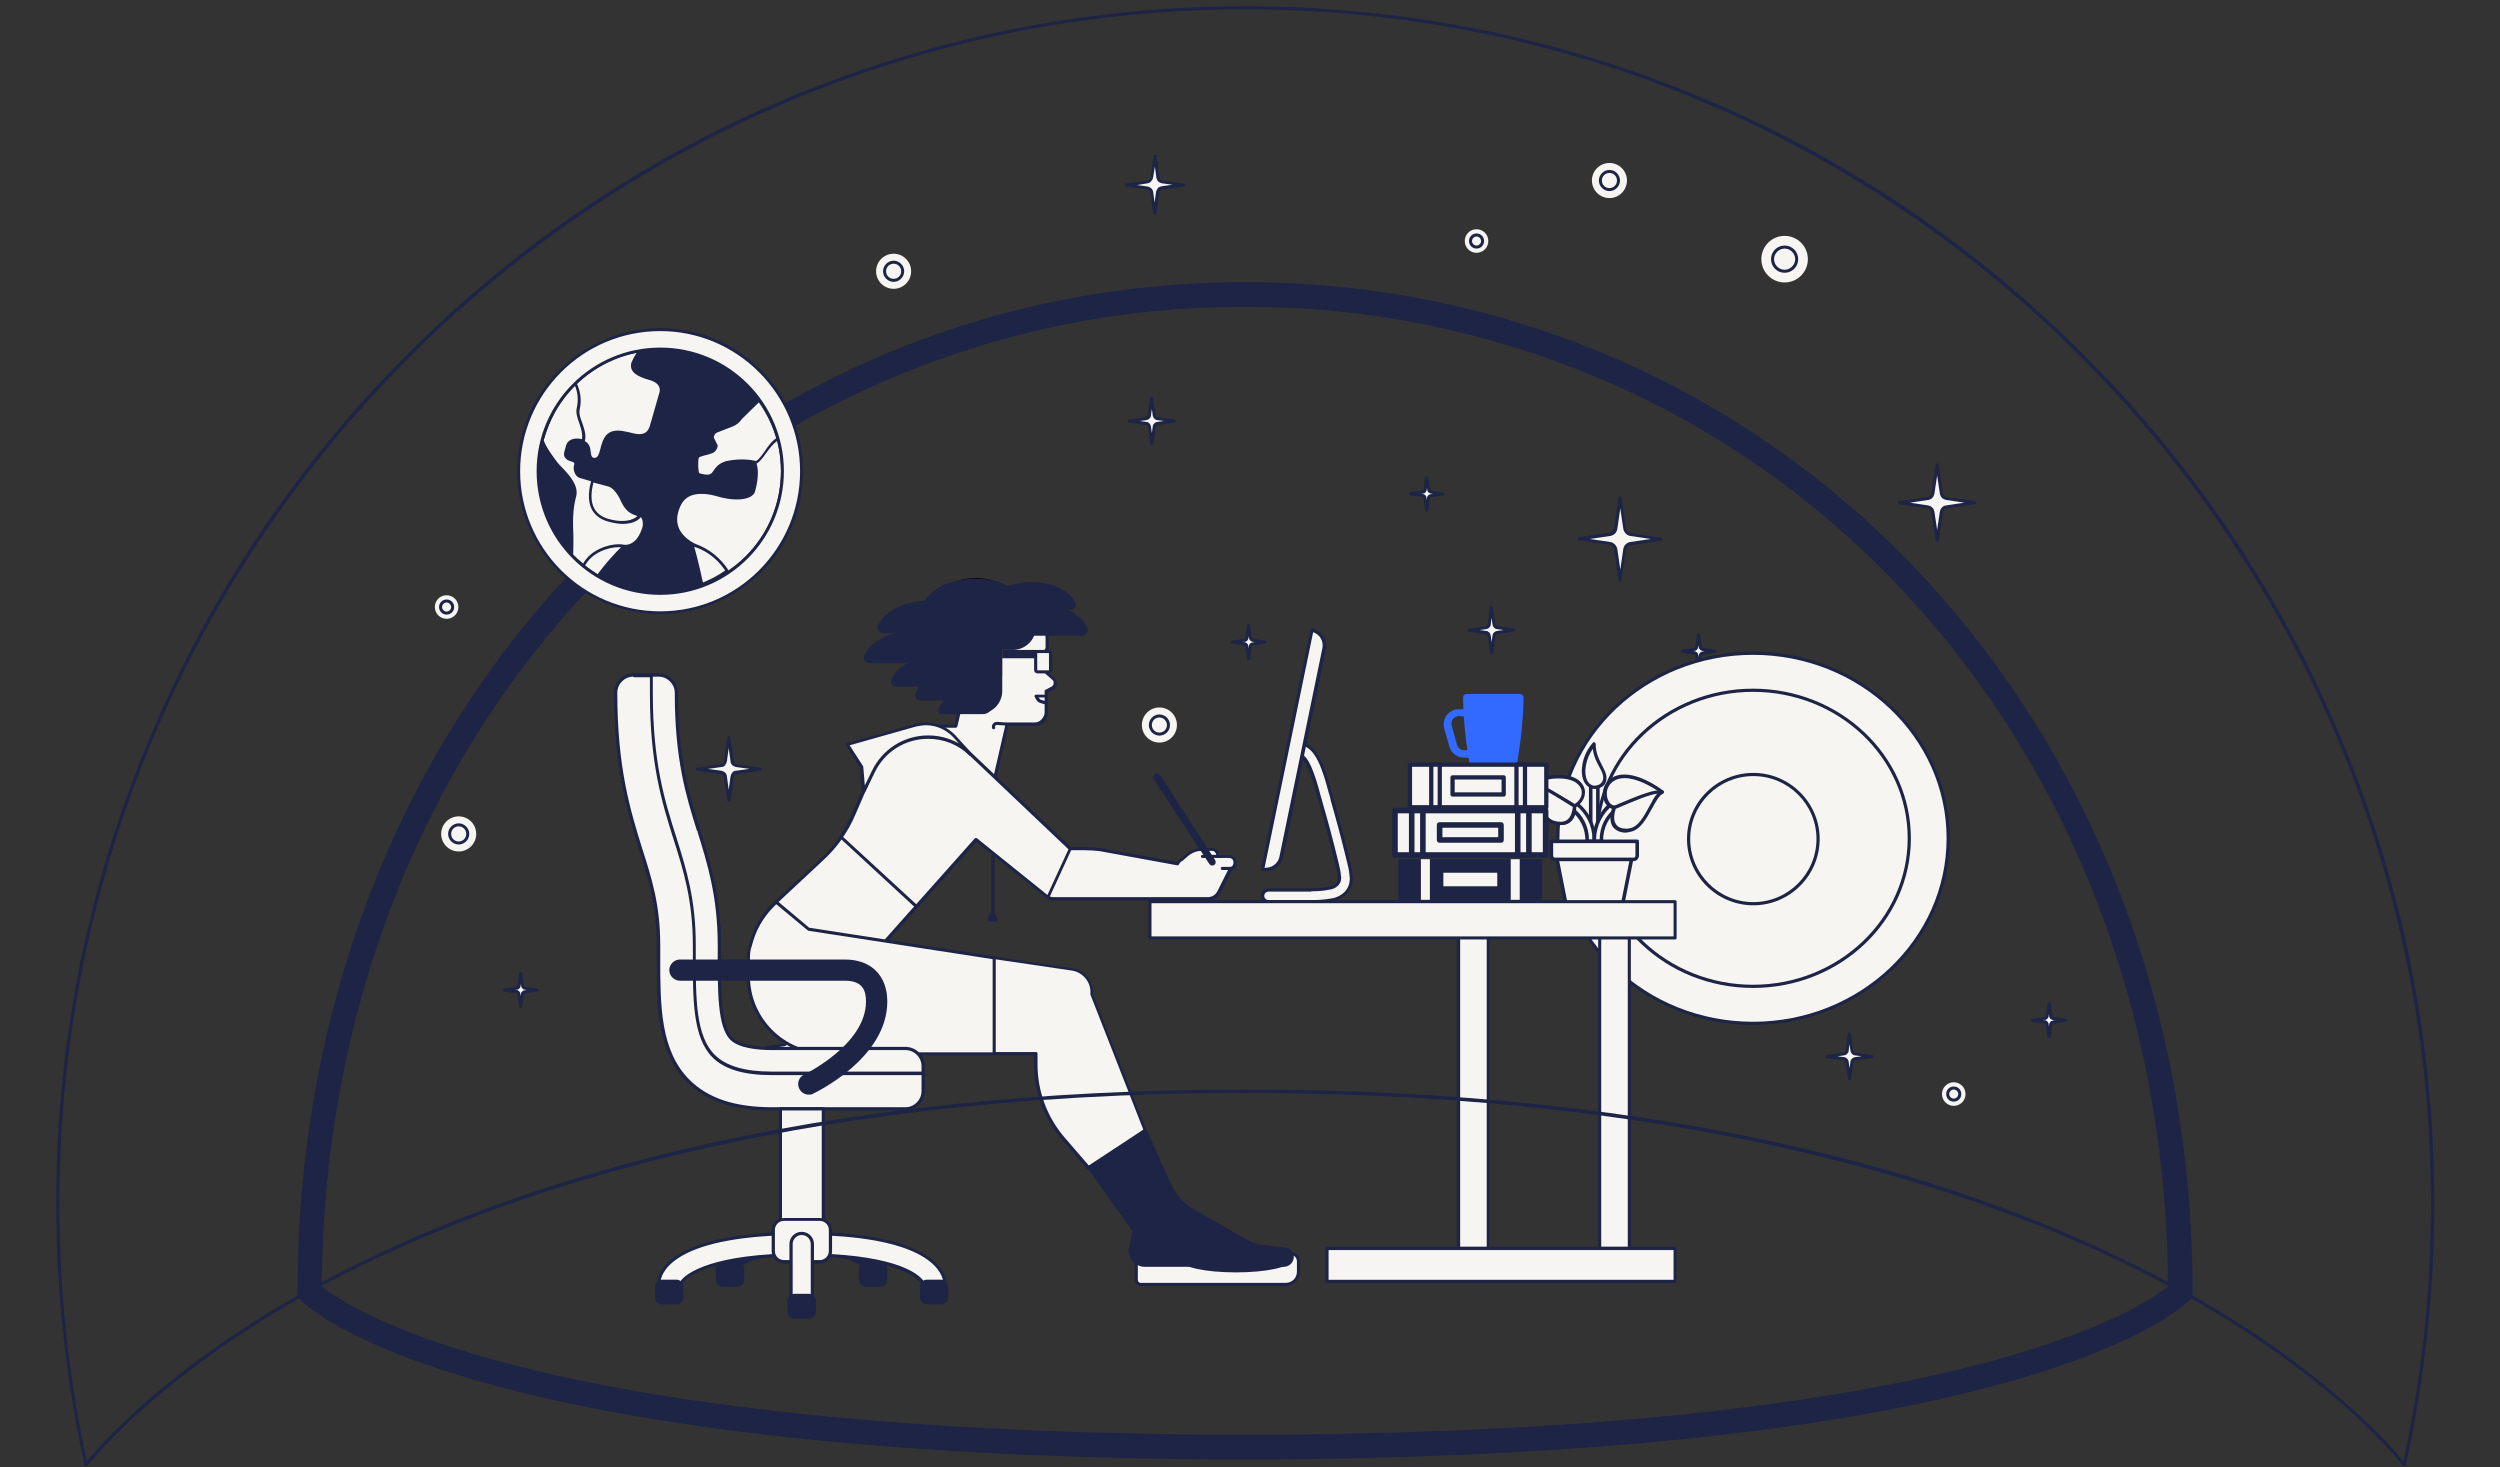 <?xml version="1.0" encoding="utf-8"?>
<!-- Generator: Adobe Illustrator 25.3.1, SVG Export Plug-In . SVG Version: 6.00 Build 0)  -->
<svg version="1.1" id="Layer_1" xmlns="http://www.w3.org/2000/svg" xmlns:xlink="http://www.w3.org/1999/xlink" x="0px" y="0px"
	 viewBox="0 0 1600 939" style="enable-background:new 0 0 1600 939;" xml:space="preserve">
<rect x="0" y="0" width="1600" height="939" fill="#333333" stroke="none"/>
<style type="text/css">
	.st0{fill:none;stroke:#1D2445;stroke-linecap:round;stroke-linejoin:round;stroke-miterlimit:10;}
	.st1{fill:#1D2445;}
	.st2{fill:#F6F5F1;}
	.st3{enable-background:new    ;}
	.st4{fill:#99644C;}
	.st5{fill:none;}
	.st6{fill:#3269FF;}
</style>
<g>
	<g transform="translate(36.0 75.0) rotate(0.0 761.0 470.0) scale(1.969 1.973)">
		<g transform="translate(-0.0 -0.0)">
			<path class="st0" d="M601.7,149.4C574,120.2,540.6,97,503.6,81.2c-74.9-31.6-159.4-31.6-234.3,0c-35.6,15.1-67.8,37.2-94.9,64.8
				c-1.1,1.1-2.1,2.2-3.2,3.3C114,209.5,82.5,291.7,82.4,381.1c1.3,1.3,14,13.2,56.7,25.3c25.5,7.2,56.7,13,92.5,17.1
				c44.6,5.2,96.7,7.9,154.8,8c58.1-0.1,110.2-2.8,154.8-8c35.8-4.1,66.9-9.9,92.5-17.1c42.6-12,55.4-24,56.7-25.3
				C690.4,291.8,658.9,209.5,601.7,149.4z"/>
			<path class="st1" d="M386.4,61.5c39.7-0.1,79,7.9,115.6,23.4c36.5,15.5,69.5,38.4,96.8,67.2c56.1,58.9,87.2,139.6,87.6,227.2
				c-4,3.2-18.7,13.4-54.9,23.5c-25.4,7.1-56.3,12.7-91.8,16.8c-44.2,5.1-95.8,7.7-153.3,7.8c-57.5-0.1-109.1-2.7-153.4-7.8
				c-35.5-4.1-66.4-9.7-91.8-16.8c-36.2-10.1-50.9-20.3-54.9-23.5c0.5-87.6,31.6-168.2,87.7-227.2c27.3-28.8,60.2-51.7,96.8-67.2
				C307.4,69.3,346.7,61.4,386.4,61.5 M386.4,53.5c-82.9,0-161,33.1-218.1,93.1c-58,60.9-89.9,144.2-89.9,234.7c0,0.9,0.4,1.8,1,2.4
				c2,2.1,51.9,51.3,307,51.7c255.1-0.5,305-49.6,307-51.7c0.6-0.6,1-1.5,1-2.4c0-90.5-31.9-173.8-89.9-234.7
				C547.4,86.6,469.3,53.5,386.4,53.5z"/>
		</g>
	</g>
</g>
<g>
	<g transform="translate(281.0 174.0) rotate(0.0 521.0 303.0) scale(1.933 1.936)">
		<g transform="translate(-0.0 -0.0)">
			<g>
				<g>
					<path class="st2" d="M237-38.2l1,7.2c0,0.3,0.2,0.6,0.4,0.9c0.2,0.2,0.5,0.4,0.9,0.4l7.1,1l-7.2,1c-0.3,0-0.6,0.2-0.9,0.4
						c-0.2,0.2-0.4,0.5-0.4,0.9l-1,7.2l-1-7.2c-0.1-0.3-0.3-0.6-0.5-0.8c-0.2-0.2-0.5-0.4-0.9-0.4l-7.1-1l7.2-1
						c0.3-0.1,0.6-0.3,0.9-0.6c0.2-0.2,0.4-0.5,0.4-0.9L237-38.2z"/>
					<path class="st1" d="M237-18.8L237-18.8c-0.3,0-0.5-0.2-0.5-0.4l-1-7.2c0-0.1-0.2-0.3-0.3-0.5c-0.2-0.2-0.4-0.3-0.6-0.3l-7.1-1
						c-0.2,0-0.4-0.2-0.4-0.5c0-0.2,0.2-0.5,0.4-0.5l7.2-1c0.2,0,0.4-0.2,0.5-0.4c0.2-0.2,0.3-0.4,0.3-0.6l1.1-7.1
						c0-0.2,0.2-0.4,0.5-0.4l0,0c0.2,0,0.5,0.2,0.5,0.4l1,7.2c0,0.2,0.1,0.4,0.3,0.6s0.4,0.3,0.6,0.3l7.1,1c0.2,0,0.4,0.2,0.4,0.5
						c0,0.2-0.2,0.5-0.4,0.5l-7.2,1c-0.2,0-0.4,0.1-0.6,0.3c-0.2,0.2-0.3,0.4-0.3,0.6l-1,7.1C237.4-19,237.2-18.8,237-18.8z
						 M231.1-28.7l3.6,0.5c0.4,0.1,0.8,0.3,1.1,0.6c0.3,0.2,0.5,0.6,0.6,1l0.5,3.7l0.5-3.6c0.1-0.4,0.3-0.8,0.6-1.2
						c0.3-0.3,0.7-0.5,1.2-0.6l3.6-0.5l-3.6-0.5c-0.4-0.1-0.8-0.3-1.1-0.6c-0.3-0.3-0.5-0.7-0.6-1.2l-0.5-3.7l-0.6,3.7
						c-0.1,0.4-0.3,0.8-0.6,1.1c-0.2,0.3-0.6,0.6-1.1,0.7L231.1-28.7z"/>
				</g>
				<g>
					<path class="st2" d="M496,63.8l1.4,9.4c0.1,0.4,0.3,0.8,0.6,1.1c0.3,0.3,0.7,0.5,1.1,0.6l9.4,1.4l-9.4,1.4
						c-0.9,0.1-1.6,0.8-1.7,1.7l-1.4,9.4l-1.4-9.4c-0.1-0.4-0.3-0.8-0.6-1.1c-0.3-0.3-0.7-0.5-1.1-0.6l-9.4-1.4l9.4-1.4
						c0.9-0.1,1.6-0.8,1.7-1.7L496,63.8z"/>
					<path class="st1" d="M496,89.3c-0.2,0-0.5-0.2-0.5-0.4l-1.4-9.4c0-0.3-0.2-0.6-0.4-0.9c-0.2-0.2-0.5-0.4-0.9-0.4l-9.4-1.4
						c-0.2,0-0.4-0.2-0.4-0.5s0.2-0.5,0.4-0.5l9.4-1.4c0.7-0.1,1.2-0.6,1.3-1.3l1.4-9.4c0-0.2,0.2-0.4,0.5-0.4l0,0
						c0.2,0,0.5,0.2,0.5,0.4l1.4,9.4c0,0.3,0.2,0.6,0.4,0.9c0.2,0.2,0.5,0.4,0.9,0.4l9.4,1.4c0.2,0,0.4,0.2,0.4,0.5
						c0,0.2-0.2,0.5-0.4,0.5l-9.4,1.4c-0.7,0.1-1.2,0.6-1.3,1.3l-1.4,9.4C496.5,89.1,496.2,89.3,496,89.3L496,89.3z M487,76.3l6,0.9
						c0.5,0.1,1,0.3,1.4,0.7c0.4,0.4,0.6,0.9,0.7,1.4l0.9,6l0.9-6c0.2-1.1,1-2,2.1-2.1l6-0.9l-6-0.9c-0.5-0.1-1-0.3-1.4-0.7
						c-0.4-0.4-0.6-0.9-0.7-1.4l-0.9-6l-0.9,6c-0.2,1.1-1,2-2.1,2.1L487,76.3z"/>
				</g>
				<g>
					<path class="st2" d="M116,248.8l0.8,5.6c0,0.3,0.2,0.5,0.3,0.7c0.2,0.2,0.4,0.3,0.7,0.3l5.7,0.8l-5.7,0.8
						c-0.3,0-0.5,0.2-0.7,0.4c-0.2,0.2-0.3,0.4-0.3,0.7l-0.8,5.6l-0.8-5.6c0-0.3-0.2-0.5-0.3-0.7c-0.2-0.2-0.4-0.3-0.7-0.3l-5.7-0.8
						l5.7-0.8c0.3,0,0.5-0.2,0.7-0.4s0.3-0.4,0.3-0.7L116,248.8z"/>
					<path class="st1" d="M116,264.3L116,264.3c-0.2,0-0.5-0.2-0.5-0.4l-0.8-5.6c0-0.2-0.1-0.3-0.2-0.4s-0.2-0.2-0.4-0.2l-5.7-0.8
						c-0.2,0-0.4-0.2-0.4-0.5s0.2-0.5,0.4-0.5l5.7-0.8c0.2,0,0.3-0.1,0.4-0.2c0.1-0.1,0.2-0.2,0.2-0.4l0.8-5.7
						c0-0.2,0.2-0.4,0.5-0.4s0.5,0.2,0.5,0.4l0.8,5.6c0,0.2,0.1,0.3,0.2,0.4c0.1,0.1,0.2,0.2,0.4,0.2l5.7,0.8c0.2,0,0.4,0.2,0.4,0.5
						s-0.2,0.5-0.4,0.5l-5.7,0.8c-0.2,0-0.3,0.1-0.4,0.2s-0.2,0.2-0.2,0.4l-0.8,5.7C116.5,264.1,116.2,264.3,116,264.3z M112,256.3
						l2.2,0.3c0.4,0,0.7,0.2,1,0.5s0.4,0.6,0.5,1l0.3,2.2l0.3-2.2c0-0.4,0.2-0.7,0.5-1s0.6-0.4,1-0.5l2.2-0.3l-2.2-0.3
						c-0.4,0-0.7-0.2-1-0.5s-0.4-0.6-0.5-1l-0.3-2.2l-0.3,2.2c0,0.4-0.2,0.7-0.5,1s-0.6,0.4-1,0.5L112,256.3z"/>
				</g>
				<g>
					<ellipse class="st2" cx="150.5" cy="-0.2" rx="5.8" ry="5.8"/>
					<path class="st1" d="M150.5,3.3c-1.9,0-3.5-1.6-3.5-3.5s1.6-3.5,3.5-3.5s3.5,1.6,3.5,3.5S152.4,3.3,150.5,3.3z M150.5-2.7
						c-1.4,0-2.5,1.1-2.5,2.5s1.1,2.5,2.5,2.5s2.5-1.1,2.5-2.5S151.9-2.7,150.5-2.7z"/>
				</g>
				<g>
					<path class="st2" d="M268,116.8l0.6,4.1c0,0.2,0.1,0.4,0.3,0.5c0.1,0.1,0.3,0.2,0.5,0.3l4.1,0.6l-4.1,0.6
						c-0.2,0-0.4,0.1-0.5,0.3c-0.1,0.1-0.2,0.3-0.3,0.5l-0.6,4.1l-0.6-4.1c0-0.2-0.1-0.4-0.3-0.5c-0.1-0.1-0.3-0.2-0.5-0.3l-4.1-0.6
						l4.1-0.6c0.2,0,0.4-0.1,0.5-0.3c0.1-0.1,0.2-0.3,0.3-0.5L268,116.8z"/>
					<path class="st1" d="M268,128.3L268,128.3c-0.2,0-0.5-0.2-0.5-0.4l-0.6-4.1c0-0.1-0.1-0.2-0.1-0.2s-0.1-0.1-0.2-0.1l-4.1-0.6
						c-0.2,0-0.4-0.2-0.4-0.5s0.2-0.5,0.4-0.5l4.1-0.6c0.1,0,0.2-0.1,0.2-0.1s0.1-0.1,0.1-0.2l0.6-4.1c0-0.2,0.2-0.4,0.5-0.4l0,0
						c0.2,0,0.5,0.2,0.5,0.4l0.6,4.1c0,0.1,0.1,0.2,0.1,0.2s0.1,0.1,0.2,0.1l4.1,0.6c0.2,0,0.4,0.2,0.4,0.5s-0.2,0.5-0.4,0.5
						l-4.1,0.6c-0.1,0-0.2,0.1-0.2,0.1s-0.1,0.1-0.1,0.2l-0.6,4.1C268.5,128.1,268.2,128.3,268,128.3z M266,122.3l0.7,0.1
						c0.3,0.1,0.6,0.2,0.8,0.4c0.2,0.2,0.4,0.5,0.4,0.8l0.1,0.8l0.1-0.7c0-0.3,0.2-0.6,0.4-0.8c0.2-0.2,0.5-0.4,0.8-0.4l0.8-0.1
						l-0.7-0.1c-0.3-0.1-0.6-0.2-0.8-0.4c-0.2-0.2-0.4-0.5-0.4-0.8l-0.1-0.7l-0.1,0.7c-0.1,0.3-0.2,0.6-0.4,0.8
						c-0.2,0.2-0.5,0.4-0.8,0.4L266,122.3z"/>
				</g>
				<g>
					<path class="st2" d="M327,67.8l0.6,4.2c0,0.2,0.1,0.4,0.3,0.5c0.1,0.1,0.3,0.2,0.5,0.3l4.1,0.6l-4.1,0.6
						c-0.2,0-0.4,0.1-0.5,0.3c-0.1,0.1-0.2,0.3-0.3,0.5l-0.6,4.1l-0.6-4.2c0-0.2-0.1-0.4-0.3-0.5c-0.1-0.1-0.3-0.2-0.5-0.3l-4.1-0.6
						l4.1-0.6c0.2,0,0.4-0.1,0.5-0.3c0.1-0.1,0.2-0.3,0.3-0.5L327,67.8z"/>
					<path class="st1" d="M327,79.3L327,79.3c-0.2,0-0.5-0.2-0.5-0.4l-0.6-4.2c0-0.1-0.1-0.2-0.1-0.2s-0.1-0.1-0.2-0.1l-4.1-0.6
						c-0.2,0-0.4-0.2-0.4-0.5s0.2-0.5,0.4-0.5l4.1-0.6c0.1,0,0.2-0.1,0.2-0.1s0.1-0.1,0.1-0.2l0.6-4.1c0-0.2,0.2-0.4,0.5-0.4l0,0
						c0.2,0,0.5,0.2,0.5,0.4l0.6,4.2c0,0.1,0.1,0.2,0.1,0.2s0.1,0.1,0.2,0.1l4.1,0.6c0.2,0,0.4,0.2,0.4,0.5s-0.2,0.5-0.4,0.5
						l-4.1,0.6c-0.1,0-0.2,0.1-0.2,0.1s-0.1,0.1-0.1,0.2l-0.6,4.1C327.5,79.1,327.2,79.3,327,79.3z M325,73.3l0.7,0.1
						c0.3,0.1,0.6,0.2,0.8,0.4c0.2,0.2,0.4,0.5,0.4,0.8l0.1,0.8l0.1-0.7c0-0.3,0.2-0.6,0.4-0.8c0.2-0.2,0.5-0.4,0.8-0.4l0.8-0.1
						l-0.7-0.1c-0.3-0.1-0.6-0.2-0.8-0.4c-0.2-0.2-0.4-0.5-0.4-0.8l-0.1-0.7l-0.1,0.7c-0.1,0.3-0.2,0.6-0.4,0.8
						c-0.2,0.2-0.5,0.4-0.8,0.4L325,73.3z"/>
				</g>
				<g>
					<path class="st2" d="M96,153.8l1.2,7.9c0,0.4,0.2,0.7,0.5,1s0.6,0.4,1,0.5l7.9,1.1l-7.9,1.1c-0.4,0-0.7,0.2-1,0.5
						s-0.4,0.6-0.5,1l-1.1,7.9l-1.2-7.9c0-0.4-0.2-0.7-0.5-1s-0.6-0.4-1-0.5l-7.9-1.1l7.9-1.1c0.4,0,0.7-0.2,1-0.5s0.4-0.6,0.5-1
						L96,153.8z"/>
					<path class="st1" d="M96,175.3c-0.2,0-0.5-0.2-0.5-0.4l-1.2-7.9c0-0.3-0.2-0.5-0.3-0.7c-0.2-0.2-0.4-0.3-0.7-0.3l-7.9-1.1
						c-0.2,0-0.4-0.2-0.4-0.5s0.2-0.5,0.4-0.5l7.9-1.1c0.3,0,0.5-0.1,0.7-0.3s0.3-0.4,0.3-0.7l1.1-7.9c0-0.2,0.2-0.4,0.5-0.4l0,0
						c0.2,0,0.5,0.2,0.5,0.4l1.2,7.9c0,0.3,0.2,0.5,0.3,0.7c0.2,0.2,0.4,0.3,0.7,0.3l7.9,1.1c0.2,0,0.4,0.2,0.4,0.5
						c0,0.2-0.2,0.5-0.4,0.5l-7.9,1.1c-0.3,0-0.5,0.1-0.7,0.3s-0.3,0.4-0.3,0.7l-1.1,7.9C96.5,175.1,96.2,175.3,96,175.3L96,175.3z
						 M89,164.3l4.4,0.6c0.5,0.1,0.9,0.3,1.3,0.6c0.3,0.3,0.6,0.8,0.6,1.3l0.6,4.4l0.6-4.4c0.1-0.5,0.3-0.9,0.6-1.3
						c0.3-0.4,0.8-0.6,1.3-0.6l4.4-0.6l-4.4-0.6c-0.5-0.1-0.9-0.3-1.3-0.6c-0.3-0.3-0.6-0.8-0.6-1.3l-0.6-4.4l-0.6,4.4
						c-0.1,0.5-0.3,0.9-0.6,1.3c-0.3,0.4-0.8,0.6-1.3,0.6L89,164.3z"/>
				</g>
				<g>
					<path class="st2" d="M27,231.8l0.6,4.1c0,0.2,0.1,0.4,0.3,0.5c0.1,0.1,0.3,0.2,0.5,0.3l4.1,0.6l-4.1,0.6
						c-0.2,0-0.4,0.1-0.5,0.3c-0.1,0.1-0.2,0.3-0.3,0.5l-0.6,4.1l-0.6-4.1c0-0.2-0.1-0.4-0.3-0.5c-0.1-0.1-0.3-0.2-0.5-0.3l-4.1-0.6
						l4.1-0.6c0.2,0,0.4-0.1,0.5-0.3c0.1-0.1,0.2-0.3,0.3-0.5L27,231.8z"/>
					<path class="st1" d="M27,243.3L27,243.3c-0.2,0-0.5-0.2-0.5-0.4l-0.6-4.1c0-0.1-0.1-0.2-0.1-0.2s-0.1-0.1-0.2-0.1l-4.1-0.6
						c-0.2,0-0.4-0.2-0.4-0.5s0.2-0.5,0.4-0.5l4.1-0.6c0.1,0,0.2-0.1,0.2-0.1s0.1-0.1,0.1-0.2l0.6-4.1c0-0.2,0.2-0.4,0.5-0.4l0,0
						c0.2,0,0.5,0.2,0.5,0.4l0.6,4.1c0,0.1,0.1,0.2,0.1,0.2s0.1,0.1,0.2,0.1l4.1,0.6c0.2,0,0.4,0.2,0.4,0.5s-0.2,0.5-0.4,0.5
						l-4.1,0.6c-0.1,0-0.2,0.1-0.2,0.1s-0.1,0.1-0.1,0.2l-0.6,4.1C27.5,243.1,27.2,243.3,27,243.3z M25,237.3l0.7,0.1
						c0.3,0,0.6,0.2,0.8,0.4c0.2,0.2,0.4,0.5,0.4,0.8l0.1,0.8l0.1-0.7c0-0.3,0.2-0.6,0.4-0.8c0.2-0.2,0.5-0.4,0.8-0.4l0.8-0.1
						l-0.7-0.1c-0.3,0-0.6-0.2-0.8-0.4c-0.2-0.2-0.4-0.5-0.4-0.8l-0.1-0.7l-0.1,0.7c-0.1,0.3-0.2,0.6-0.4,0.8
						c-0.2,0.2-0.5,0.4-0.8,0.4H25z"/>
				</g>
				<g>
					<path class="st2" d="M417,119.8l0.6,4.2c0,0.2,0.1,0.4,0.3,0.5c0.1,0.1,0.3,0.2,0.5,0.3l4.1,0.6l-4.1,0.6
						c-0.4,0-0.7,0.4-0.8,0.8l-0.6,4.1l-0.6-4.1c0-0.2-0.1-0.4-0.3-0.5c-0.1-0.1-0.3-0.2-0.5-0.3l-4.1-0.6l4.1-0.6
						c0.4,0,0.7-0.4,0.8-0.8L417,119.8z"/>
					<path class="st1" d="M417,131.3L417,131.3c-0.2,0-0.5-0.2-0.5-0.4l-0.6-4.1c0-0.1-0.1-0.2-0.1-0.2s-0.1-0.1-0.2-0.1l-4.1-0.6
						c-0.2,0-0.4-0.2-0.4-0.5s0.2-0.5,0.4-0.5l4.1-0.6c0.2,0,0.3-0.2,0.3-0.3l0.6-4.2c0-0.2,0.2-0.4,0.5-0.4l0,0
						c0.2,0,0.5,0.2,0.5,0.4l0.6,4.2c0,0.1,0.1,0.2,0.1,0.2s0.1,0.1,0.2,0.1l4.1,0.6c0.2,0,0.4,0.2,0.4,0.5s-0.2,0.5-0.4,0.5
						l-4.1,0.6c-0.2,0-0.3,0.2-0.3,0.3l-0.6,4.2C417.5,131.1,417.2,131.3,417,131.3z M415,125.3l0.7,0.1c0.3,0.1,0.6,0.2,0.8,0.4
						c0.2,0.2,0.4,0.5,0.4,0.8l0.1,0.8l0.1-0.7c0.1-0.6,0.6-1.1,1.2-1.2l0.7-0.1l-0.7-0.1c-0.3-0.1-0.6-0.2-0.8-0.4
						c-0.2-0.2-0.4-0.5-0.4-0.8l-0.1-0.7l-0.1,0.7c-0.1,0.6-0.6,1.1-1.2,1.2L415,125.3z"/>
				</g>
				<g>
					<path class="st2" d="M85,231.8l0.6,4.1c0,0.4,0.4,0.7,0.8,0.8l4.1,0.6l-4.1,0.6c-0.4,0-0.7,0.4-0.8,0.8l-0.6,4.1l-0.6-4.1
						c0-0.2-0.1-0.4-0.3-0.5c-0.1-0.1-0.3-0.2-0.5-0.3l-4.1-0.6l4.1-0.6c0.4,0,0.7-0.4,0.8-0.8L85,231.8z"/>
					<path class="st1" d="M85,243.3L85,243.3c-0.2,0-0.5-0.2-0.5-0.4l-0.6-4.1c0-0.1-0.1-0.2-0.1-0.2s-0.1-0.1-0.2-0.1l-4.1-0.6
						c-0.2,0-0.4-0.2-0.4-0.5s0.2-0.5,0.4-0.5l4.1-0.6c0.2,0,0.3-0.2,0.3-0.3l0.6-4.2c0-0.2,0.2-0.4,0.5-0.4s0.5,0.2,0.5,0.4
						l0.6,4.1c0,0.2,0.2,0.3,0.3,0.3l4.2,0.6c0.2,0,0.4,0.2,0.4,0.5s-0.2,0.5-0.4,0.5l-4.1,0.6c-0.2,0-0.3,0.2-0.3,0.3l-0.6,4.2
						C85.5,243.1,85.2,243.3,85,243.3z M83,237.3l0.7,0.1c0.3,0,0.6,0.2,0.8,0.4c0.2,0.2,0.3,0.5,0.4,0.8l0.1,0.8l0.1-0.7
						c0.1-0.6,0.6-1.1,1.2-1.2l0.7-0.1l-0.7-0.1c-0.6-0.1-1.1-0.6-1.2-1.2l-0.1-0.7l-0.1,0.7c-0.1,0.6-0.6,1.1-1.2,1.2H83z"/>
				</g>
				<g>
					<path class="st2" d="M533,241.8l0.6,4.1c0,0.2,0.1,0.4,0.3,0.5c0.1,0.1,0.3,0.2,0.5,0.3l4.1,0.6l-4.1,0.6
						c-0.4,0-0.7,0.4-0.8,0.8l-0.6,4.1l-0.6-4.1c0-0.2-0.1-0.4-0.3-0.5c-0.1-0.1-0.3-0.2-0.5-0.3l-4.1-0.6l4.2-0.6
						c0.2,0,0.4-0.1,0.5-0.3c0.1-0.1,0.2-0.3,0.3-0.5L533,241.8z"/>
					<path class="st1" d="M533,253.3L533,253.3c-0.2,0-0.5-0.2-0.5-0.4l-0.6-4.1c0-0.1-0.1-0.2-0.1-0.2s-0.1-0.1-0.2-0.1l-4.1-0.6
						c-0.2,0-0.4-0.2-0.4-0.5s0.2-0.5,0.4-0.5l4.2-0.6c0.1,0,0.2-0.1,0.2-0.1s0.1-0.1,0.1-0.2l0.6-4.1c0-0.2,0.2-0.4,0.5-0.4l0,0
						c0.2,0,0.5,0.2,0.5,0.4l0.6,4.1c0,0.1,0.1,0.2,0.1,0.2c0.1,0.1,0.2,0.1,0.2,0.1l4.1,0.6c0.2,0,0.4,0.2,0.4,0.5
						s-0.2,0.5-0.4,0.5l-4.1,0.6c-0.2,0-0.3,0.2-0.3,0.3l-0.6,4.2C533.5,253.1,533.2,253.3,533,253.3z M531,247.3l0.7,0.1
						c0.3,0,0.6,0.2,0.8,0.4s0.4,0.5,0.4,0.8l0.1,0.8l0.1-0.7c0.1-0.6,0.6-1.1,1.2-1.2l0.7-0.1l-0.7-0.1c-0.3-0.1-0.6-0.2-0.8-0.4
						s-0.4-0.5-0.4-0.8l-0.1-0.7l-0.1,0.7c0,0.3-0.2,0.6-0.4,0.8s-0.5,0.4-0.8,0.4H531z"/>
				</g>
				<g>
					<path class="st2" d="M236,41.8l0.8,5.7c0,0.3,0.2,0.5,0.4,0.7s0.4,0.3,0.7,0.3l5.6,0.8l-5.6,0.8c-0.3,0-0.5,0.2-0.7,0.3
						c-0.2,0.2-0.3,0.4-0.3,0.7l-0.8,5.7l-0.8-5.7c0-0.3-0.2-0.5-0.4-0.7s-0.4-0.3-0.7-0.3l-5.6-0.8l5.6-0.8c0.3,0,0.5-0.2,0.7-0.3
						c0.2-0.2,0.3-0.4,0.3-0.7L236,41.8z"/>
					<path class="st1" d="M236,57.3L236,57.3c-0.2,0-0.5-0.2-0.5-0.4l-0.8-5.7c0-0.2-0.1-0.3-0.2-0.4c-0.1-0.1-0.2-0.2-0.4-0.2
						l-5.7-0.8c-0.2,0-0.4-0.2-0.4-0.5s0.2-0.5,0.4-0.5L234,48c0.1,0,0.3-0.1,0.4-0.2c0.1-0.1,0.2-0.2,0.2-0.4l0.8-5.7
						c0-0.2,0.2-0.4,0.5-0.4s0.5,0.2,0.5,0.4l0.8,5.7c0,0.2,0.1,0.3,0.2,0.4c0.1,0.1,0.2,0.2,0.4,0.2l5.7,0.8c0.2,0,0.4,0.2,0.4,0.5
						s-0.2,0.5-0.4,0.5l-5.6,0.8c-0.2,0-0.3,0.1-0.4,0.2c-0.1,0.1-0.2,0.2-0.2,0.4l-0.8,5.7C236.5,57.1,236.2,57.3,236,57.3z
						 M232,49.3l2.2,0.3c0.4,0,0.7,0.2,1,0.5s0.4,0.6,0.5,1l0.3,2.2l0.3-2.2c0-0.4,0.2-0.7,0.5-1s0.6-0.4,1-0.5l2.2-0.3l-2.2-0.3
						c-0.4,0-0.7-0.2-1-0.5s-0.4-0.6-0.5-1l-0.3-2.2l-0.3,2.2c0,0.4-0.2,0.7-0.5,1s-0.6,0.4-1,0.5L232,49.3z"/>
				</g>
				<g>
					<path class="st2" d="M467,251.8l0.8,5.7c0,0.3,0.2,0.5,0.4,0.7c0.2,0.2,0.4,0.3,0.7,0.3l5.6,0.8l-5.6,0.8
						c-0.3,0-0.5,0.2-0.7,0.4c-0.2,0.2-0.3,0.4-0.3,0.7l-0.8,5.6l-0.8-5.6c0-0.3-0.2-0.5-0.4-0.7c-0.2-0.2-0.4-0.3-0.7-0.3l-5.6-0.8
						l5.6-0.8c0.3,0,0.5-0.2,0.7-0.4c0.2-0.2,0.3-0.4,0.3-0.7L467,251.8z"/>
					<path class="st1" d="M467,267.3L467,267.3c-0.2,0-0.5-0.2-0.5-0.4l-0.8-5.6c0-0.2-0.1-0.3-0.2-0.4s-0.2-0.2-0.4-0.2l-5.7-0.8
						c-0.2,0-0.4-0.2-0.4-0.5s0.2-0.5,0.4-0.5l5.6-0.8c0.1,0,0.3-0.1,0.4-0.2s0.2-0.2,0.2-0.4l0.8-5.7c0-0.2,0.2-0.4,0.5-0.4
						s0.5,0.2,0.5,0.4l0.8,5.7c0,0.2,0.1,0.3,0.2,0.4s0.2,0.2,0.4,0.2l5.7,0.8c0.2,0,0.4,0.2,0.4,0.5s-0.2,0.5-0.4,0.5l-5.6,0.8
						c-0.2,0-0.3,0.1-0.4,0.2s-0.2,0.2-0.2,0.4l-0.8,5.7C467.5,267.1,467.2,267.3,467,267.3z M463,259.3l2.2,0.3
						c0.4,0,0.7,0.2,1,0.5s0.4,0.6,0.5,1l0.3,2.2l0.3-2.2c0-0.4,0.2-0.7,0.5-1s0.6-0.4,1-0.5l2.2-0.3l-2.2-0.3c-0.4,0-0.7-0.2-1-0.5
						s-0.4-0.6-0.5-1l-0.3-2.2l-0.3,2.2c0,0.4-0.2,0.7-0.5,1s-0.6,0.4-1,0.5L463,259.3z"/>
				</g>
				<g>
					<path class="st2" d="M348.5,110.9l0.8,5.6c0,0.3,0.2,0.5,0.4,0.7c0.2,0.2,0.4,0.3,0.7,0.3l5.6,0.8l-5.6,0.8
						c-0.3,0-0.5,0.2-0.7,0.4c-0.2,0.2-0.3,0.4-0.3,0.7l-0.8,5.6l-0.8-5.6c0-0.3-0.2-0.5-0.4-0.7c-0.2-0.2-0.4-0.3-0.7-0.3l-5.6-0.8
						l5.6-0.8c0.3,0,0.5-0.2,0.7-0.4c0.2-0.2,0.3-0.4,0.3-0.7L348.5,110.9z"/>
					<path class="st1" d="M348.5,126.4L348.5,126.4c-0.2,0-0.5-0.2-0.5-0.4l-0.8-5.6c0-0.2-0.1-0.3-0.2-0.4s-0.2-0.2-0.4-0.2
						l-5.7-0.8c-0.2,0-0.4-0.2-0.4-0.5s0.2-0.5,0.4-0.5l5.6-0.8c0.1,0,0.3-0.1,0.4-0.2s0.2-0.2,0.2-0.4l0.8-5.7
						c0-0.2,0.2-0.4,0.5-0.4s0.5,0.2,0.5,0.4l0.8,5.6c0,0.2,0.1,0.3,0.2,0.4s0.2,0.2,0.4,0.2l5.7,0.8c0.2,0,0.4,0.2,0.4,0.5
						s-0.2,0.5-0.4,0.5l-5.6,0.8c-0.2,0-0.3,0.1-0.4,0.2s-0.2,0.2-0.2,0.4L349,126C348.9,126.3,348.7,126.4,348.5,126.4z
						 M344.5,118.4l2.2,0.3c0.4,0,0.7,0.2,1,0.5s0.4,0.6,0.5,1l0.3,2.2l0.3-2.2c0-0.4,0.2-0.7,0.5-1s0.6-0.4,1-0.5l2.2-0.3l-2.2-0.3
						c-0.4,0-0.7-0.2-1-0.5s-0.4-0.6-0.5-1l-0.3-2.2l-0.3,2.2c0,0.4-0.2,0.7-0.5,1s-0.6,0.4-1,0.5L344.5,118.4z"/>
				</g>
				<g>
					<path class="st2" d="M391,74.8l1.5,10.2c0.1,0.5,0.3,0.9,0.6,1.2c0.3,0.3,0.8,0.5,1.2,0.6l10.1,1.5l-10.2,1.5
						c-1,0.1-1.7,0.9-1.9,1.9l-1.5,10.1l-1.5-10.2c-0.1-0.5-0.3-0.9-0.6-1.2c-0.3-0.3-0.8-0.5-1.2-0.6l-10.1-1.5l10.2-1.5
						c1-0.1,1.7-0.9,1.9-1.8L391,74.8z"/>
					<path class="st1" d="M391,102.3c-0.2,0-0.5-0.2-0.5-0.4L389,91.7c-0.1-0.4-0.2-0.7-0.5-1s-0.6-0.4-1-0.5l-10.1-1.5
						c-0.2,0-0.4-0.2-0.4-0.5c0-0.2,0.2-0.5,0.4-0.5l10.2-1.5c0.7-0.1,1.3-0.7,1.4-1.4l1.5-10.1c0-0.2,0.2-0.4,0.5-0.4l0,0
						c0.2,0,0.5,0.2,0.5,0.4l1.5,10.2c0.1,0.4,0.2,0.7,0.5,1s0.6,0.4,1,0.5l10.1,1.5c0.2,0,0.4,0.2,0.4,0.5s-0.2,0.5-0.4,0.5
						l-10.2,1.5c-0.7,0.1-1.3,0.7-1.4,1.4l-1.5,10.1C391.5,102.1,391.2,102.3,391,102.3L391,102.3z M381,88.3l6.8,1
						c0.6,0.1,1.1,0.4,1.5,0.8s0.7,1,0.8,1.5l1,6.8l1-6.8c0.2-1.2,1.1-2.1,2.3-2.3l6.8-1l-6.8-1c-0.6-0.1-1.1-0.4-1.5-0.8
						s-0.7-1-0.8-1.5l-1-6.8l-1,6.8c-0.2,1.2-1.1,2.1-2.3,2.3L381,88.3z"/>
				</g>
				<g>
					<ellipse class="st2" cx="387.5" cy="-30.2" rx="5.8" ry="5.8"/>
					<path class="st1" d="M387.5-26.7c-1.9,0-3.5-1.6-3.5-3.5c0-1.9,1.6-3.5,3.5-3.5s3.5,1.6,3.5,3.5S389.4-26.7,387.5-26.7z
						 M387.5-32.7c-1.4,0-2.5,1.1-2.5,2.5s1.1,2.5,2.5,2.5s2.5-1.1,2.5-2.5S388.9-32.7,387.5-32.7z"/>
				</g>
				<g>
					<ellipse class="st2" cx="343.5" cy="-10.2" rx="3.9" ry="3.9"/>
					<path class="st1" d="M343.5-7.7c-1.4,0-2.5-1.1-2.5-2.5s1.1-2.5,2.5-2.5s2.5,1.1,2.5,2.5S344.9-7.7,343.5-7.7z M343.5-11.7
						c-0.8,0-1.5,0.7-1.5,1.5c0,0.8,0.7,1.5,1.5,1.5s1.5-0.7,1.5-1.5C345-11,344.3-11.7,343.5-11.7z"/>
				</g>
				<g>
					<ellipse class="st2" cx="501.5" cy="271.8" rx="3.9" ry="3.9"/>
					<path class="st1" d="M501.5,274.3c-1.4,0-2.5-1.1-2.5-2.5s1.1-2.5,2.5-2.5s2.5,1.1,2.5,2.5S502.9,274.3,501.5,274.3z
						 M501.5,270.3c-0.8,0-1.5,0.7-1.5,1.5s0.7,1.5,1.5,1.5s1.5-0.7,1.5-1.5S502.3,270.3,501.5,270.3z"/>
				</g>
				<g>
					<ellipse class="st2" cx="445.5" cy="-4.2" rx="7.7" ry="7.7"/>
					<path class="st1" d="M445.5,0.3c-2.5,0-4.5-2-4.5-4.5s2-4.5,4.5-4.5s4.5,2,4.5,4.5S448,0.3,445.5,0.3z M445.5-7.7
						c-1.9,0-3.5,1.6-3.5,3.5s1.6,3.5,3.5,3.5s3.5-1.6,3.5-3.5S447.4-7.7,445.5-7.7z"/>
				</g>
				<g>
					<ellipse class="st2" cx="6.5" cy="185.8" rx="5.8" ry="5.8"/>
					<path class="st1" d="M6.5,189.3c-1.9,0-3.5-1.6-3.5-3.5s1.6-3.5,3.5-3.5s3.5,1.6,3.5,3.5S8.4,189.3,6.5,189.3z M6.5,183.3
						c-1.4,0-2.5,1.1-2.5,2.5s1.1,2.5,2.5,2.5s2.5-1.1,2.5-2.5S7.9,183.3,6.5,183.3z"/>
				</g>
				<g>
					<ellipse class="st2" cx="238.5" cy="149.8" rx="5.8" ry="5.8"/>
					<path class="st1" d="M238.5,153.3c-1.9,0-3.5-1.6-3.5-3.5s1.6-3.5,3.5-3.5s3.5,1.6,3.5,3.5C242,151.8,240.4,153.3,238.5,153.3z
						 M238.5,147.3c-1.4,0-2.5,1.1-2.5,2.5s1.1,2.5,2.5,2.5s2.5-1.1,2.5-2.5C241,148.5,239.9,147.3,238.5,147.3z"/>
				</g>
				<g>
					<ellipse class="st2" cx="2.5" cy="110.8" rx="3.9" ry="3.9"/>
					<path class="st1" d="M2.5,113.3c-1.4,0-2.5-1.1-2.5-2.5s1.1-2.5,2.5-2.5s2.5,1.1,2.5,2.5S3.9,113.3,2.5,113.3z M2.5,109.3
						c-0.8,0-1.5,0.7-1.5,1.5s0.7,1.5,1.5,1.5s1.5-0.7,1.5-1.5S3.3,109.3,2.5,109.3z"/>
				</g>
			</g>
		</g>
	</g>
</g>
<g>
	<g transform="translate(478.0 445.0) rotate(0.0 177.0 226.5) scale(1.981 1.975)">
		<g transform="translate(-0.0 -0.0)">
			<g class="st3">
				<g>
					<g>
						<path class="st2" d="M111.4,96.9v-0.7c0-3.7-2.7-6.9-6.4-7.4L12.4,75C6,74.4,0.5,79.4,0.5,85.8V91c0,13.8,11.2,25.1,25.1,25.1
							h67.8v3.5c0,9,3.3,17.7,9.2,24.5l8.4,9.7l17.7-12.8L111.4,96.9z"/>
					</g>
				</g>
				<g>
					<g>
						<path class="st1" d="M110.9,154.3c-0.1,0-0.3-0.1-0.4-0.2l-8.4-9.7c-6-6.9-9.3-15.7-9.3-24.8v-3H25.6
							C11.5,116.6,0,105.2,0,91.1v-5.2C0,79.3,5.7,74,12.4,74.6L105,88.4c3.9,0.6,6.8,4,6.8,7.9v0.6l17.3,44.1
							c0.1,0.2,0,0.5-0.2,0.6l-17.7,12.8C111.1,154.3,111,154.3,110.9,154.3z M11.4,75.5C5.6,75.5,1,80.1,1,85.8V91
							c0,13.5,11,24.6,24.6,24.6h67.8c0.3,0,0.5,0.2,0.5,0.5v3.5c0,8.9,3.2,17.4,9.1,24.1l8.1,9.4l17-12.3L111,97c0-0.1,0-0.1,0-0.2
							v-0.7c0-3.4-2.6-6.4-6-6.9L12.3,75.5C12,75.5,11.7,75.5,11.4,75.5z"/>
					</g>
				</g>
			</g>
			<g class="st3">
				<g>
					<g>
						<path class="st2" d="M99-5.3L95.8-8c-0.3-0.5-0.4-1.1-0.1-1.7l0.9-2.2c0.1-0.2,0.1-0.5,0.1-0.7v-2.1H97v-3.6
							c0-7.2-5.9-13.1-13.1-13.1h-0.5c-2.1,0-3.7,1.7-3.7,3.7v13h2.2v6.6L69.6,1.1l0,0v0.1l-0.2,0.1v0.6L67.5,10h-7.9
							c-7.6,0-14.5,4.5-17.5,11.4l-7.6,17.4c-2.4,5.5-5.9,10.4-10.2,14.4L10,66.6C4.3,71.9,0.9,79.2,0.5,87l39.3-1.7L74.7,46V31.5
							l3,5.3L84,9.3h8.9c2.1,0,3.8-1.7,3.8-3.7v-6.9l1.9-1C99.8-2.8,100-4.4,99-5.3z"/>
					</g>
				</g>
				<g>
					<g>
						<path class="st1" d="M0.5,87.5c-0.1,0-0.3-0.1-0.4-0.1C0,87.2,0,87.1,0,86.9C0.4,79,3.8,71.6,9.6,66.2l14.3-13.3
							c4.3-4,7.7-8.9,10.1-14.3l7.6-17.4c3.1-7.1,10.2-11.7,18-11.7h7.5l1.8-7.8V1.2c0-0.2,0.1-0.3,0.2-0.4l0.1-0.1
							c0.1-0.1,0.1-0.1,0.2-0.2l12-8.9v-5.9h-1.7c-0.3,0-0.5-0.2-0.5-0.5v-13c0-2.3,1.9-4.2,4.2-4.2h0.5c7.5,0,13.6,6.1,13.6,13.6
							v3.6c0,0.2-0.1,0.4-0.3,0.5v1.7c0,0.3-0.1,0.6-0.2,0.9l-0.9,2.2C96-9.1,96-8.7,96.2-8.3l3.1,2.7c0.6,0.5,0.9,1.3,0.8,2.1
							S99.5-2,98.8-1.7l-1.6,0.8v6.6c0,1.1-0.4,2.2-1.2,3c-0.8,0.8-1.9,1.2-3,1.2l0,0h-8.5l-6.2,27c0,0.2-0.2,0.4-0.4,0.4
							c-0.2,0-0.4-0.1-0.5-0.2l-2.1-3.7V46c0,0.1,0,0.2-0.1,0.3l-35,39.3c-0.1,0.1-0.2,0.2-0.4,0.2L0.5,87.5L0.5,87.5z M59.6,10.5
							c-7.4,0-14.1,4.4-17.1,11.1L34.9,39c-2.4,5.6-5.9,10.5-10.4,14.6L10.3,66.9C4.8,72.1,1.5,79,1,86.4l38.6-1.7l34.6-39V31.5
							c0-0.2,0.2-0.4,0.4-0.5c0.2-0.1,0.4,0,0.6,0.2l2.4,4.2l6-26.2c0-0.2,0.2-0.4,0.4-0.4l0,0h8.9l0,0c0.9,0,1.7-0.3,2.3-1
							s1-1.4,1-2.3v-6.9c0-0.2,0.1-0.4,0.3-0.4l1.9-1c0.4-0.2,0.7-0.6,0.7-1.1c0.1-0.5-0.1-0.9-0.5-1.2l-3.1-2.7l-0.1-0.1
							c-0.4-0.5-0.4-1.3-0.2-2l0.9-2.2c0.1-0.2,0.1-0.3,0.1-0.5v-2.1c0-0.2,0.1-0.4,0.3-0.5v-3.2c0-7-5.7-12.6-12.6-12.6h-0.5
							c-1.8,0-3.2,1.5-3.2,3.2v12.5h1.7c0.3,0,0.5,0.2,0.5,0.5v6.6c0,0.2-0.1,0.3-0.2,0.4L69.9,1.5l0,0v0.3v0.1L68,10.1
							c-0.1,0.2-0.3,0.4-0.5,0.4H59.6L59.6,10.5z"/>
					</g>
				</g>
			</g>
			<g>
				<path class="st1" d="M79.5,71.6c-0.3,0-0.5-0.2-0.5-0.5V27.7c0-0.3,0.2-0.5,0.5-0.5s0.5,0.2,0.5,0.5v43.4
					C80,71.4,79.7,71.6,79.5,71.6z"/>
			</g>
			<g class="st3">
				<g>
					<g>
						<path class="st2" d="M19.9,75.8L9.5,67l-1.1,1.1c-3.6,3.6-6.1,8-7.2,12.9c-0.5,1.1-0.7,2.3-0.7,3.6v2.2c0,0.1,0,0.1,0,0.2l0,0
							v4.1c0,13.8,11.2,25.1,25.1,25.1h54.3v-31L19.9,75.8z"/>
					</g>
				</g>
				<g>
					<g>
						<path class="st1" d="M79.9,116.6H25.6C11.5,116.6,0,105.2,0,91.1v-4C0,87,0,87,0,87v-0.1v-2.3c0-1.3,0.3-2.6,0.7-3.8
							c1.1-4.9,3.7-9.5,7.3-13.1l1.1-1.1c0.2-0.2,0.5-0.2,0.7,0l10.3,8.7L80,84.6c0.2,0,0.4,0.2,0.4,0.5v31
							C80.4,116.4,80.2,116.6,79.9,116.6z M1,86.9L1,86.9v4.2c0,13.5,11,24.6,24.6,24.6h53.8V85.5l-59.5-9.2c-0.1,0-0.2-0.1-0.2-0.1
							L9.5,67.7l-0.8,0.8C5.2,72,2.8,76.3,1.6,81.2C1.2,82.3,1,83.4,1,84.6v2.2C1,86.8,1,86.9,1,86.9L1,86.9z"/>
					</g>
				</g>
			</g>
			<g class="st3">
				<path class="st2" d="M174.1,190.9h-46.8c-0.8,0-1.5-0.7-1.5-1.5v-7.1c0-0.8,0.7-1.5,1.5-1.5h48.3c1.4,0,2.6,1.2,2.6,2.6v3.4
					C178.2,189.1,176.3,190.9,174.1,190.9z"/>
				<path class="st1" d="M174.1,191.4h-46.8c-1.1,0-2-0.9-2-2v-7.1c0-1.1,0.9-2,2-2h48.3c1.7,0,3.1,1.4,3.1,3.1v3.4
					C178.7,189.3,176.6,191.4,174.1,191.4z M127.3,181.3c-0.6,0-1,0.4-1,1v7.1c0,0.6,0.4,1,1,1h46.8c2,0,3.6-1.6,3.6-3.6v-3.4
					c0-1.2-1-2.1-2.1-2.1H127.3L127.3,181.3z"/>
			</g>
			<g>
				<path class="st1" d="M76.2-19.2c0-5.9,7.7-10.7,17.1-10.7c8.1,0,14.8,3.5,16.7,8.1c0.5,1.2-0.5,2.5-1.8,2.5h-32V-19.2z"/>
			</g>
			<g>
				<path class="st1" d="M77.4-27.6c0-5,6.5-9.1,14.6-9.1c6.9,0,12.6,3,14.2,6.9c0.4,1-0.4,2.1-1.5,2.1H77.4V-27.6z"/>
			</g>
			<g>
				<path class="st1" d="M71.1,3.1l2.2,1c2.9,1.3,6.2-0.8,6.2-4v-28.5c0-2.1-1.7-3.7-3.7-3.7H74c-8,0-14.2,7.1-13,15.1l1.3,8.8
					C63.1-3.3,66.4,1,71.1,3.1z"/>
			</g>
			<g class="st3">
				<path class="st2" d="M83.8,9.3l-2.9-0.2c-0.8,0-1.3,0.7-1.2,1.4"/>
				<path class="st1" d="M79.7,11c-0.2,0-0.4-0.1-0.5-0.4c-0.1-0.5,0-1,0.3-1.4c0.3-0.4,0.8-0.6,1.3-0.6l2.9,0.2
					c0.3,0,0.5,0.3,0.5,0.5c0,0.3-0.2,0.5-0.5,0.5l-2.9-0.2c-0.2,0-0.4,0.1-0.5,0.2c-0.1,0.2-0.2,0.4-0.1,0.6
					c0.1,0.3-0.1,0.5-0.4,0.6C79.8,11,79.8,11,79.7,11z"/>
			</g>
			<g>
				<rect x="74.1" y="-8" class="st4" width="5.4" height="8.3"/>
			</g>
			<g class="st3">
				<path class="st2" d="M93.4,0.2L93.8,1c0.2,0.5,0.6,0.8,1.1,1l1.7,0.5V0.2H93.4z"/>
				<path class="st1" d="M96.6,3L96.6,3l-1.8-0.5c-0.6-0.2-1.1-0.6-1.4-1.2L93,0.5c-0.1-0.2-0.1-0.3,0-0.5c0.1-0.1,0.2-0.2,0.4-0.2
					h3.3c0.1,0,0.3,0,0.4,0.1s0.1,0.2,0.1,0.4v2.3c0,0.2-0.1,0.3-0.2,0.4C96.8,2.9,96.7,3,96.6,3z M94.2,0.7l0.1,0.1
					c0.2,0.3,0.5,0.6,0.8,0.7l1.1,0.3V0.7H94.2z"/>
			</g>
			<g>
				<polygon class="st1" points="76.7,-12 93.3,-12 93.6,-14.7 76.7,-14.7 				"/>
			</g>
			<g>
				<path class="st4" d="M74.3-6.2h8.2v-8.5h-8.2c-1.9,0-3.4,1.5-3.4,3.4v1.8C70.9-7.7,72.4-6.2,74.3-6.2z"/>
			</g>
			<g>
				<path d="M61.3-30.1c0-4.3,5.7-7.9,12.6-7.9c6.9,0,12.6,3.5,12.6,7.9"/>
			</g>
			<g>
				<path class="st1" d="M69.4-26.7h13.1v25.3C82.5,2.7,79.2,6,75,6h-5.6V-26.7L69.4-26.7z"/>
			</g>
			<g>
				<path class="st1" d="M78-31h15.4v8.8c0,4.1-3.4,7.5-7.5,7.5H78V-31z"/>
			</g>
			<g>
				<path class="st1" d="M125.1,173.7l-1.2,5.2c-0.7,3,1.6,5.9,4.7,5.9h44.9c1.5,0,2.7-1.2,2.7-2.7l0,0c0-1.4-1-2.5-2.4-2.7
					l-7.1-0.8c-2-0.2-3.9-0.8-5.7-1.8l-16.8-9.7c-3.4-2-6.2-5-7.8-8.6l-7.7-17.4l-18.2,12L125.1,173.7z"/>
				<path class="st1" d="M173.5,185.2h-44.9c-1.6,0-3.1-0.7-4.1-2s-1.4-2.9-1-4.5l1.1-5l-14.8-20.9l19.1-12.6l8,18
					c1.6,3.6,4.2,6.5,7.6,8.4l16.8,9.7c1.7,1,3.5,1.6,5.5,1.8l7.1,0.8c1.6,0.2,2.8,1.5,2.8,3.2C176.6,183.8,175.2,185.2,173.5,185.2
					z M111.1,153.2l14.5,20.4l-1.2,5.4c-0.3,1.3,0,2.6,0.8,3.6s2,1.6,3.4,1.6h44.9c1.2,0,2.2-1,2.2-2.2c0-1.1-0.8-2.1-2-2.2
					l-7.1-0.8c-2.1-0.2-4.1-0.9-5.9-1.9l-16.8-9.7c-3.6-2.1-6.3-5.1-8-8.9l-7.5-16.9L111.1,153.2z"/>
			</g>
			<g>
				<g>
					<path class="st2" d="M93.8-7.5c-0.3,0-0.6-0.3-0.6-0.6v-5.4c0-0.3,0.3-0.6,0.6-0.6h3.6c0.3,0,0.6,0.3,0.6,0.6v5.4
						c0,0.3-0.3,0.6-0.6,0.6C97.5-7.5,93.8-7.5,93.8-7.5z"/>
				</g>
				<g>
					<path class="st1" d="M97.5-13.7c0.1,0,0.1,0.1,0.1,0.1v5.4c0,0.1-0.1,0.1-0.1,0.1h-3.6c-0.1,0-0.1-0.1-0.1-0.1v-5.4
						c0-0.1,0.1-0.1,0.1-0.1L97.5-13.7 M97.5-14.7h-3.6c-0.6,0-1.1,0.5-1.1,1.1v5.4c0,0.6,0.5,1.1,1.1,1.1h3.6
						c0.6,0,1.1-0.5,1.1-1.1v-5.4C98.6-14.2,98.1-14.7,97.5-14.7L97.5-14.7z"/>
				</g>
			</g>
			<g>
				<path class="st1" d="M80.3,73.3h-1.8c-0.6,0-0.9-0.6-0.7-1.1l0.9-1.8c0.3-0.6,1.1-0.6,1.3,0l0.9,1.8
					C81.2,72.7,80.9,73.3,80.3,73.3z"/>
			</g>
			<g class="st3">
				<path class="st2" d="M68.4,44.2c0.1-0.9,1.2-1.3,1.8-0.7l3.5,3"/>
				<path class="st1" d="M73.8,47c-0.1,0-0.2,0-0.3-0.1l-3.5-3c-0.2-0.1-0.4-0.2-0.6-0.1c-0.2,0.1-0.4,0.3-0.4,0.5
					c0,0.3-0.3,0.5-0.6,0.4c-0.3,0-0.5-0.3-0.4-0.6c0.1-0.6,0.5-1.1,1-1.3c0.6-0.2,1.2-0.1,1.6,0.3l3.5,3c0.2,0.2,0.2,0.5,0.1,0.7
					C74.1,46.9,73.9,47,73.8,47z"/>
			</g>
			<g>
				<path class="st1" d="M71.7-10.3C71.7-16.2,64-21,54.6-21c-8.1,0-14.8,3.5-16.7,8.1c-0.5,1.2,0.5,2.5,1.8,2.5L71.7-10.3
					L71.7-10.3z"/>
			</g>
			<g>
				<path class="st1" d="M78-2.8c0-5.5-7.1-9.9-15.9-9.9c-7.5,0-13.8,3.2-15.5,7.6C46.2-4,47-2.8,48.2-2.8H78z"/>
			</g>
			<g>
				<path class="st1" d="M73.9,1.7c4.6,0,6-6.2,1.9-8.2c-2.2-1.1-4.9-1.7-7.8-1.7c-6.5,0-12,3.2-13.5,7.6c-0.4,1.1,0.4,2.3,1.4,2.3
					H73.9z"/>
			</g>
			<g>
				<path class="st1" d="M76.2,6.1c3.4,0,4.4-4.5,1.4-6C76-0.8,74-1.2,71.8-1.2c-4.8,0-8.8,2.4-9.9,5.6c-0.3,0.8,0.3,1.7,1,1.7
					C62.9,6.1,76.2,6.1,76.2,6.1z"/>
			</g>
			<g>
				<path class="st1" d="M76.2-20c0-5.9-7.7-10.7-17.1-10.7c-8.1,0-14.8,3.5-16.7,8.1c-0.5,1.2,0.5,2.5,1.8,2.5h32V-20z"/>
			</g>
			<g>
				<path class="st1" d="M90.8-27.1c0-5.9-7.7-10.7-17.1-10.7c-8.1,0-14.8,3.5-16.7,8.1c-0.5,1.2,0.5,2.5,1.8,2.5
					C58.7-27.1,90.8-27.1,90.8-27.1z"/>
			</g>
			<g>
				<ellipse class="st1" cx="158" cy="183.3" rx="17.5" ry="3.7"/>
			</g>
			<g>
				<path class="st4" d="M148.2,51.4l2.1,3.5c0.6,1.1,2,1.5,3.2,1l0.3-0.1c0.4-0.2,0.5-0.6,0.4-0.9l-1.5-3.4
					c-0.4-0.9-1.5-1.3-2.4-0.9L148.2,51.4z"/>
			</g>
			<g class="st3">
				<g>
					<g>
						<path class="st2" d="M155.9,52.2h-3.7v-0.5c0-1-0.8-1.8-1.8-1.8h-3.3c-1.8,0-3.5,0.7-4.8,1.8l-1.7,1.5c-0.6,0.3-1,0.8-1.3,1.4
							L114.1,50c-1.6-0.2-3.3-0.3-4.9-0.3H95.3v12.5c0,2.1,1.7,3.7,3.7,3.7h46.3l0,0h3.7c1.5,0,2.9-0.9,3.6-2.2l3.8-7.6h-0.1
							c0.8-0.2,1.5-0.9,1.5-1.8V54C157.8,53,157,52.2,155.9,52.2z"/>
					</g>
				</g>
				<g>
					<g>
						<path class="st1" d="M145.3,66.5H99.1c-2.3,0-4.2-1.9-4.2-4.2V49.7c0-0.3,0.2-0.5,0.5-0.5h13.8c1.7,0,3.4,0.1,5,0.3l24.9,4.5
							c0.3-0.5,0.8-0.9,1.3-1.2l1.6-1.4c1.4-1.2,3.2-1.9,5.1-1.9h3.3c1.3,0,2.3,1,2.3,2.3h3.2c1.3,0,2.4,1.1,2.4,2.4v0.3
							c0,1-0.6,1.9-1.6,2.2l-3.7,7.4c-0.8,1.5-2.3,2.5-4,2.5h-3.6C145.4,66.5,145.4,66.5,145.3,66.5z M95.8,50.2v12
							c0,1.8,1.5,3.2,3.2,3.2h46.1h0.1h3.7c1.3,0,2.5-0.7,3.1-1.9l3.7-7.4c0-0.2,0.1-0.4,0.4-0.4c0.6-0.1,1.1-0.7,1.1-1.3v-0.3
							c0-0.8-0.6-1.4-1.4-1.4h-3.7c-0.3,0-0.5-0.2-0.5-0.5v-0.5c0-0.7-0.6-1.3-1.3-1.3H147c-1.6,0-3.2,0.6-4.5,1.7l-1.7,1.5
							c-0.6,0.3-1,0.7-1.2,1.2c-0.1,0.2-0.3,0.3-0.5,0.3L114,50.5c-1.6-0.2-3.2-0.3-4.9-0.3H95.8L95.8,50.2z"/>
					</g>
				</g>
			</g>
			<g class="st3">
				<g>
					<g>
						<path class="st2" d="M104.5,49.8L71.3,18.2c-0.6-0.7-1.3-1.4-2.1-2l-5.1-4.9l-1.6,2c-0.6-0.1-1.2-0.1-1.8-0.1h-1
							c-7.6,0-14.5,1.2-17.5,8.2l-7.6,17.4c-1.1,2.5-2.4,4.9-4,7.2l24.3,22.5L74,46.7l23.3,18.8L104.5,49.8z"/>
					</g>
				</g>
				<g>
					<g>
						<path class="st1" d="M54.7,68.9c-0.1,0-0.2,0-0.3-0.1L30.1,46.3c-0.2-0.2-0.2-0.4-0.1-0.7c1.5-2.2,2.8-4.6,3.9-7.1l7.6-17.4
							c3.3-7.5,10.9-8.5,18-8.5h1c0.5,0,1,0,1.6,0.1l1.5-1.8c0.1-0.1,0.2-0.2,0.4-0.2c0.1,0,0.3,0,0.4,0.1l5.1,4.9
							c0.7,0.6,1.5,1.3,2.1,2l33.2,31.6c0.2,0.1,0.2,0.4,0.1,0.6l-7.2,15.7c-0.1,0.1-0.2,0.2-0.3,0.3c-0.2,0-0.3,0-0.4-0.1L74,47.4
							L55.1,68.8C55,68.9,54.9,68.9,54.7,68.9C54.8,68.9,54.7,68.9,54.7,68.9z M31.1,45.9l23.6,21.8l18.9-21.3
							c0.2-0.2,0.5-0.2,0.7-0.1l22.8,18.4l6.8-14.8l-33-31.4c-0.6-0.7-1.3-1.4-2-1.9l-4.8-4.5l-1.3,1.6c-0.1,0.1-0.3,0.2-0.5,0.2
							c-0.7-0.1-1.2-0.1-1.8-0.1h-1c-7.1,0-14,1-17.1,7.9L34.9,39C33.9,41.4,32.6,43.7,31.1,45.9z"/>
					</g>
				</g>
			</g>
			<g class="st3">
				<path class="st2" d="M37.6,31.2l3.1-6.4c5.8-12.1,21.8-15,31.4-5.7l0,0L67,13.4c-3.2-3.5-8.1-5-12.6-3.7l-22,6.2l4.6,7.3
					L37.6,31.2z"/>
				<path class="st1" d="M37.6,31.7C37.6,31.7,37.5,31.7,37.6,31.7c-0.3-0.1-0.5-0.2-0.5-0.5l-0.6-7.8L32,16.2
					c-0.1-0.1-0.1-0.3,0-0.4c0.1-0.1,0.2-0.3,0.3-0.3l22-6.2c1.1-0.3,2.3-0.5,3.5-0.5c3.7,0,7.2,1.6,9.7,4.3l5,5.6
					c0.1,0.1,0.2,0.2,0.2,0.4c0,0.3-0.2,0.5-0.5,0.5l0,0c-0.1,0-0.3,0-0.3-0.1c-3.6-3.5-8.3-5.4-13.3-5.4c-7.5,0-14.1,4.2-17.3,10.9
					l-3.1,6.4C38,31.5,37.8,31.7,37.6,31.7z M33.2,16.2l4.3,6.7c0,0.1,0.1,0.1,0.1,0.2l0.5,6.1l2.3-4.7C43.8,17.4,50.8,13,58.6,13
					c3.5,0,6.9,0.9,9.9,2.6l-1.7-1.9c-2.3-2.5-5.5-4-8.9-4c-1.1,0-2.2,0.2-3.2,0.4L33.2,16.2z"/>
			</g>
			<g>
				<path class="st1" d="M156.5,56.6h-2.9c-0.3,0-0.5-0.2-0.5-0.5s0.2-0.5,0.5-0.5h2.9c0.3,0,0.5,0.2,0.5,0.5S156.8,56.6,156.5,56.6
					z"/>
			</g>
			<g>
				<path class="st1" d="M153,52.7h-5.8c-0.3,0-0.5-0.2-0.5-0.5s0.2-0.5,0.5-0.5h5.8c0.3,0,0.5,0.2,0.5,0.5S153.3,52.7,153,52.7z"/>
			</g>
		</g>
	</g>
</g>
<g>
	<g transform="translate(807.0 477.0) rotate(0.0 29.5 88.0) scale(2.114 2.085)">
		<g transform="translate(-0.0 -0.0)">
			<g>
				<g>
					<g>
						<path class="st2" d="M15.1,47.9H2.3c-1,0-1.8-0.8-1.8-1.8s0.8-1.8,1.8-1.8h12.8c1.9,0,3.8-0.1,5.6-0.5h0.1
							c0.3-0.1,3-0.6,3-3.1c-0.1-1.3-0.3-2.5-0.6-3.8c-1.9-8-3.8-14.9-5.1-19.4L18,17.1c-0.1-0.5-0.3-1.1-0.5-1.7
							C16.6,12,14.3,3.1,11.7,3.1c-1,0-1.8-0.8-1.8-1.8s0.8-1.8,1.8-1.8c5.3,0,7.6,8.6,9.3,14.9c0.2,0.6,0.3,1.2,0.5,1.7l0.1,0.5
							c1.3,4.6,3.2,11.5,5.1,19.6c0.4,1.5,0.6,3.1,0.7,4.6c0,4.5-3.8,6.3-5.9,6.6C19.4,47.8,17.2,48,15.1,47.9z"/>
						<path class="st1" d="M15.9,48.5c-0.3,0-0.5,0-0.8,0H2.3c-1.3,0-2.3-1-2.3-2.3s1-2.3,2.3-2.3h13.2c1.7,0,3.4-0.2,5.1-0.5h0.1
							h0.1c0.3-0.1,2.5-0.6,2.5-2.6c-0.1-1.2-0.3-2.4-0.6-3.6c-1.9-8.1-3.8-14.9-5.1-19.4l-0.1-0.5c-0.1-0.5-0.3-1.1-0.5-1.7
							c-2.6-9.8-4.4-11.9-5.4-11.9c-1.3,0-2.3-1-2.3-2.3s1-2.3,2.3-2.3c5.7,0,8.1,8.8,9.8,15.2c0.2,0.6,0.3,1.2,0.5,1.7l0.1,0.5
							c1.3,4.6,3.2,11.5,5.1,19.6c0.4,1.5,0.6,3.1,0.7,4.7c0,4.8-4.2,6.8-6.3,7.1C19.7,48.3,17.8,48.5,15.9,48.5z M15.1,44.9H2.3
							c-0.7,0-1.3,0.6-1.3,1.3s0.6,1.3,1.3,1.3h12.8c0.3,0,0.5,0,0.8,0c1.8,0,3.7-0.2,5.5-0.5c2.1-0.3,5.5-2,5.5-6.1
							c-0.1-1.5-0.3-3-0.7-4.5c-1.9-8.1-3.8-15-5.1-19.6L21,16.2c-0.1-0.5-0.3-1.1-0.5-1.7C18.9,8.4,16.6,0,11.7,0
							c-0.7,0-1.3,0.6-1.3,1.3s0.6,1.3,1.3,1.3c2.6,0,4.7,6.4,6.3,12.6c0.2,0.6,0.3,1.2,0.5,1.7l0.1,0.5c1.3,4.5,3.2,11.4,5.1,19.5
							c0.3,1.2,0.5,2.5,0.6,3.8c0,2.2-1.8,3.3-3.4,3.6h-0.2c-1.7,0.4-3.5,0.5-5.3,0.5L15.1,44.9z"/>
					</g>
					<g>
						<path class="st2" d="M16.4-35.1l-0.9-0.4l-15,73.6h1c2.3,0,4.3-1.6,4.8-3.8l13-64C19.7-32,18.5-34.2,16.4-35.1z"/>
						<path class="st1" d="M1.5,38.6L1.5,38.6C1.5,38.6,1.4,38.6,1.5,38.6h-1c-0.1,0-0.3-0.1-0.4-0.2C0,38.3,0,38.1,0,38l15-73.6
							c0-0.1,0.1-0.3,0.3-0.3c0.1-0.1,0.3-0.1,0.4,0l0.9,0.4c2.3,1,3.6,3.5,3.1,5.9l-13,64C6.1,36.9,4,38.6,1.5,38.6z M1.1,37.6h0.3
							l0,0c2,0,3.8-1.4,4.2-3.4l13-64c0.4-2-0.6-4-2.5-4.8l-0.3-0.1L1.1,37.6z"/>
					</g>
				</g>
			</g>
		</g>
	</g>
</g>
<g>
	<g transform="translate(738.0 570.0) rotate(0.0 20.0 29.5) scale(2.373 2.399)">
		<rect x="-11.6" y="-48.5" class="st5" width="40" height="59"/>
		<g transform="translate(-0.0 -0.0)">
			<g>
				<path class="st1" d="M15.9-6.7c-0.3,0-0.6-0.2-0.8-0.5L0.2-29.7c-0.3-0.5-0.2-1.1,0.3-1.4s1.1-0.2,1.4,0.3L16.7-8.2
					c0.3,0.5,0.2,1.1-0.3,1.4C16.2-6.7,16-6.7,15.9-6.7z"/>
			</g>
		</g>
	</g>
</g>
<g>
	<g transform="translate(924.0 519.0) rotate(0.0 25.5 24.0) scale(2.42 2.4)">
		<rect x="-15" y="-45.3" class="st5" width="51" height="48"/>
		<g transform="translate(-0.0 -0.0)">
			<g>
				<path class="st6" d="M10.2-14.2H5.4c-1.8,0-3.4-1.2-3.9-2.9l-1.4-5c-0.3-1-0.1-2.1,0.4-3s1.4-1.6,2.4-1.9
					c0.3-0.1,0.7-0.1,1.1-0.1h5L10.2-14.2z M4-25.3c-0.2,0-0.4,0-0.5,0.1c-1.1,0.3-1.7,1.4-1.4,2.5l0,0l0,0l1.4,5
					c0.2,0.9,1,1.5,1.9,1.5H8l-0.8-9C7.2-25.2,4-25.2,4-25.3z"/>
				<path class="st6" d="M7.1-11.2h12c1.2-6.3,1.9-12.6,2-19c0-0.6-0.4-1-1-1h-14c-0.6,0-1,0.4-1,1C5.2-23.9,5.9-17.5,7.1-11.2z"/>
			</g>
		</g>
	</g>
</g>
<g>
	<g transform="translate(996.0 492.0) rotate(0.0 126.0 119.5) scale(2.041 2.042)">
		<g transform="translate(-0.0 -0.0)">
			<g>
				<g>
					<ellipse class="st2" cx="61.7" cy="21.8" rx="61.2" ry="58"/>
					<path class="st1" d="M61.7,80.3C27.7,80.3,0,54.1,0,21.8s27.7-58.5,61.7-58.5s61.7,26.3,61.7,58.5S95.8,80.3,61.7,80.3z
						 M61.7-35.7C28.2-35.7,1-9.9,1,21.8s27.2,57.5,60.7,57.5s60.7-25.8,60.7-57.5S95.2-35.7,61.7-35.7z"/>
				</g>
				<g>
					<ellipse class="st2" cx="61.7" cy="21.8" rx="49" ry="46.4"/>
					<path class="st1" d="M61.7,68.7c-27.3,0-49.5-21-49.5-46.9s22.2-46.9,49.5-46.9s49.5,21,49.5,46.9S89,68.7,61.7,68.7z
						 M61.7-24.1C35-24.1,13.2-3.5,13.2,21.8S35,67.7,61.7,67.7s48.5-20.6,48.5-45.9S88.5-24.1,61.7-24.1z"/>
				</g>
				<g>
					<ellipse class="st2" cx="61.7" cy="21.8" rx="36.7" ry="34.8"/>
					<path class="st1" d="M61.7,57.1c-20.5,0-37.2-15.8-37.2-35.3s16.7-35.3,37.2-35.3S99,2.3,99,21.8S82.3,57.1,61.7,57.1z
						 M61.7-12.5c-20,0-36.2,15.4-36.2,34.3s16.3,34.3,36.2,34.3S98,40.7,98,21.8S81.7-12.5,61.7-12.5z"/>
				</g>
				<g>
					<ellipse class="st2" cx="61.8" cy="22" rx="41.4" ry="41.4"/>
					<path class="st1" d="M61.8,42.8C50.4,42.8,41,33.5,41,22S50.4,1.3,61.8,1.3S82.6,10.6,82.6,22S73.3,42.8,61.8,42.8z M61.8,2.3
						C50.9,2.3,42,11.1,42,22s8.9,19.8,19.8,19.8S81.6,32.9,81.6,22S72.7,2.3,61.8,2.3z"/>
				</g>
			</g>
		</g>
	</g>
</g>
<g>
	<g transform="translate(978.0 550.0) rotate(0.0 43.5 52.0) scale(2.289 2.311)">
		<rect x="-24.5" y="-62" class="st5" width="87" height="104"/>
		<g transform="translate(-0.0 -0.0)">
			<g id="surface1_4_-i7">
				<g>
					<rect x="17.5" y="-21" class="st2" width="2" height="15"/>
					<path class="st1" d="M19.5-5.5h-2C17.2-5.5,17-5.7,17-6v-15c0-0.3,0.2-0.5,0.5-0.5h2c0.3,0,0.5,0.2,0.5,0.5v15
						C20-5.7,19.8-5.5,19.5-5.5z M18-6.5h1v-14h-1V-6.5z"/>
				</g>
				<g>
					<path class="st2" d="M18.5-5l-2-0.1c0.1-3.6-1.6-7.1-4.6-9.2l1.2-1.6C16.6-13.3,18.6-9.2,18.5-5z"/>
					<path class="st1" d="M18.5-4.5L18.5-4.5l-2-0.1c-0.1,0-0.3-0.1-0.3-0.2C16-4.8,16-4.9,16-5c0.1-3.5-1.5-6.7-4.4-8.7
						c-0.1-0.1-0.2-0.2-0.2-0.3s0-0.3,0.1-0.4l1.2-1.6c0.2-0.2,0.5-0.3,0.7-0.1C17-13.6,19.1-9.4,19-4.9C19-4.7,18.8-4.5,18.5-4.5z
						 M17-5.5h1c0-3.8-1.8-7.3-4.8-9.6l-0.6,0.8C15.4-12.2,17-9,17-5.5z"/>
				</g>
				<g>
					<path class="st2" d="M18.5-5c-0.1-4.3,1.9-8.4,5.4-10.9l1.2,1.6c-3,2.1-4.7,5.6-4.6,9.2L18.5-5L18.5-5z"/>
					<path class="st1" d="M20.5-4.5L20.5-4.5h-2C18.2-4.5,18-4.7,18-5c-0.1-4.5,2-8.7,5.6-11.3c0.2-0.2,0.5-0.1,0.7,0.1l1.2,1.6
						c0.1,0.1,0.1,0.2,0.1,0.4c0,0.1-0.1,0.2-0.2,0.3c-2.8,2-4.5,5.2-4.4,8.6c0,0,0,0.1,0,0.2C21-4.7,20.8-4.5,20.5-4.5z M19-5.5h1
						c0-3.5,1.6-6.7,4.4-8.8l-0.6-0.8C20.8-12.8,19-9.2,19-5.5z"/>
				</g>
				<g>
					<path class="st2" d="M27-23c4.3,0,9.2,3.4,10.5,4.3c-2.8,1.1-4.6,4.4-9.5,5.1c-3.3,0.4-4-0.8-4-0.8s-2.6-0.3-2.6-4
						C21.5-20.3,23.1-23,27-23z"/>
					<path class="st1" d="M26.7-13c-1.8,0-2.7-0.6-3-0.9c-0.7-0.2-2.8-1-2.8-4.5c0-2,1.7-5.1,6-5.1s9,3.1,10.8,4.4
						c0.1,0.1,0.2,0.3,0.2,0.5s-0.1,0.3-0.3,0.4c-0.9,0.4-1.8,1.1-2.8,1.8c-1.7,1.3-3.6,2.9-6.8,3.3C27.6-13,27.2-13,26.7-13z
						 M24.5-14.6c0,0,0.5,0.6,2.3,0.6c0.4,0,0.8,0,1.2-0.1c2.9-0.4,4.7-1.8,6.3-3.1c0.7-0.6,1.4-1.1,2.2-1.6c-1.9-1.3-6-3.7-9.5-3.7
						c-3.6,0-5,2.5-5,4.1c0,3.2,2,3.5,2.1,3.5C24.2-14.8,24.4-14.8,24.5-14.6L24.5-14.6z"/>
				</g>
				<g>
					<path class="st2" d="M28.3-8c4.6-0.6,6.4-9.5,9.2-10.6c-2.2-0.3-5.6,1-13.4,4.3C22.3-9.5,24.9-7.5,28.3-8z"/>
					<path class="st1" d="M27.3-7.4L27.3-7.4c-1.6,0-2.8-0.6-3.6-1.6c-0.6-0.9-1.2-2.6-0.1-5.5c0-0.1,0.1-0.2,0.3-0.3
						c8.1-3.4,11.4-4.6,13.7-4.3c0.2,0,0.4,0.2,0.4,0.4c0,0.2-0.1,0.4-0.3,0.5c-1,0.4-2,2.2-3,4c-1.6,2.9-3.4,6.2-6.3,6.6
						C28-7.5,27.6-7.4,27.3-7.4z M24.5-14c-0.6,1.9-0.6,3.4,0.1,4.3c0.5,0.8,1.5,1.2,2.8,1.2l0,0c0.3,0,0.6,0,0.9-0.1
						c2.5-0.3,4.1-3.4,5.6-6.1c0.8-1.4,1.4-2.7,2.2-3.5C33.9-17.9,30.6-16.6,24.5-14z"/>
				</g>
				<g>
					<path class="st2" d="M13-22.1c-4.2-2.1-10.9,0.3-12.5,0.9c2.5,1.5,2.1,9.5,6.6,10.9c3.2,1,5.7-0.2,5.9-4.5
						C16.6-16.8,16-20.6,13-22.1z"/>
					<path class="st1" d="M9.1-9.5L9.1-9.5C8.4-9.5,7.7-9.6,7-9.8c-2.9-1-3.9-4.2-4.8-7c-0.6-1.8-1.1-3.5-1.9-4
						C0.1-20.9,0-21.1,0-21.3c0-0.2,0.1-0.4,0.3-0.4c1.2-0.4,4.9-1.7,8.5-1.7c1.7,0,3.2,0.3,4.4,0.9c1.6,0.8,2.7,2.3,2.7,3.9
						s-0.9,3.1-2.5,4.1C13.2-10.1,10.6-9.5,9.1-9.5z M1.5-21c0.7,0.9,1.2,2.3,1.7,3.9c0.8,2.6,1.7,5.6,4.1,6.4
						c0.7,0.2,1.3,0.3,1.8,0.3c2.6,0,3.3-2.4,3.4-4.4c0-0.2,0.1-0.3,0.3-0.4c1.4-0.8,2.2-2,2.2-3.3s-0.9-2.4-2.2-3.1
						c-1.1-0.5-2.4-0.8-4-0.8C6-22.5,3-21.6,1.5-21z"/>
				</g>
				<g>
					<path class="st2" d="M7.1-10.3C2.6-11.8,3-19.8,0.5-21.2C2.7-21,5.9-19.1,13-14.8C12.8-10.5,10.4-9.3,7.1-10.3z"/>
					<path class="st1" d="M9.2-9.5C8.5-9.5,7.8-9.6,7-9.8c-2.9-1-3.9-4.2-4.8-7c-0.6-1.8-1.1-3.5-1.9-4C0-20.9,0-21.2,0-21.4
						c0.1-0.2,0.3-0.4,0.5-0.3c2.4,0.2,5.6,2.2,12.8,6.5c0.2,0.1,0.3,0.3,0.2,0.5C13.3-10.1,10.7-9.5,9.2-9.5z M1.9-20.4
						c0.5,0.9,0.9,2,1.2,3.3c0.8,2.6,1.7,5.6,4.1,6.4c0.7,0.2,1.3,0.3,1.9,0.3c2,0,3.1-1.4,3.4-4.1C7.2-17.8,4-19.7,1.9-20.4z"/>
				</g>
				<g>
					<path class="st2" d="M18.5-32c-1.8,2-2.9,4.6-3,7.4c0,4.6,3,4.6,3,4.6s3,0,3-2.8C21.5-25.1,18.5-27.3,18.5-32z"/>
					<path class="st1" d="M18.5-19.5c0,0-3.5-0.1-3.5-5.1c0.1-2.9,1.2-5.6,3.1-7.7c0.1-0.2,0.4-0.2,0.5-0.1c0.2,0.1,0.3,0.3,0.3,0.5
						c0,2.6,1,4.3,1.8,5.9c0.6,1.2,1.2,2.2,1.2,3.4C22-20.1,19.7-19.5,18.5-19.5z M18.1-30.6c-1.3,1.8-2,3.9-2.1,6.1
						c0,4,2.4,4.1,2.5,4.1c0.3,0,2.5-0.1,2.5-2.3c0-0.9-0.5-1.8-1.1-2.9C19.2-26.9,18.3-28.5,18.1-30.6z"/>
				</g>
				<g>
					<path class="st2" d="M7.5-3l3,15h16l3-15H7.5z"/>
					<path class="st1" d="M26.5,12.5h-16c-0.2,0-0.4-0.2-0.5-0.4l-3-15C7-3,7-3.2,7.1-3.3c0.1-0.1,0.2-0.2,0.4-0.2h22
						c0.1,0,0.3,0.1,0.4,0.2C30-3.2,30-3,30-2.9l-3,15C26.9,12.4,26.7,12.5,26.5,12.5z M10.9,11.5h15.2l2.8-14H8.1L10.9,11.5z"/>
				</g>
				<g>
					<path class="st2" d="M29.5,0h-22c-0.6,0-1-0.4-1-1v-4h24v4C30.5-0.4,30,0,29.5,0z"/>
					<path class="st1" d="M29.5,0.5h-22C6.7,0.5,6-0.1,6-1v-4c0-0.3,0.2-0.5,0.5-0.5h24C30.8-5.5,31-5.2,31-5v4
						C30.9-0.1,30.3,0.5,29.5,0.5L29.5,0.5z M7-4.5V-1c0,0.3,0.2,0.5,0.5,0.5h22C29.8-0.5,30-0.7,30-1v-3.5H7z"/>
				</g>
			</g>
		</g>
	</g>
</g>
<g>
	<g transform="translate(895.0 625.0) rotate(0.0 46.0 13.0) scale(2.875 2.889)">
		<rect x="-30" y="-34.5" class="st5" width="92" height="26"/>
		<g transform="translate(-0.0 -0.0)">
			<g>
				<rect y="-26" class="st1" width="32" height="9"/>
				<rect x="5" y="-26" class="st2" width="2" height="9"/>
				<rect x="25" y="-26" class="st2" width="2" height="9"/>
				<rect x="10" y="-23" class="st2" width="12" height="3"/>
			</g>
		</g>
	</g>
</g>
<g>
	<g transform="translate(891.0 592.0) rotate(0.0 50.0 16.0) scale(3.571 3.556)">
		<rect x="-36" y="-32.6" class="st5" width="100" height="32"/>
		<g transform="translate(-0.0 -0.0)">
			<g>
				<g>
					<rect x="0.5" y="-20.6" class="st2" width="27" height="8"/>
					<path class="st1" d="M27.5-12.1h-27c-0.3,0-0.5-0.2-0.5-0.5v-8c0-0.3,0.2-0.5,0.5-0.5h27c0.3,0,0.5,0.2,0.5,0.5v8
						C28-12.3,27.8-12.1,27.5-12.1z M1-13.1h26v-7H1V-13.1z"/>
				</g>
				<g>
					<rect x="3.5" y="-20.6" class="st2" width="2" height="8"/>
					<path class="st1" d="M5.5-12.1h-2c-0.3,0-0.5-0.2-0.5-0.5v-8c0-0.3,0.2-0.5,0.5-0.5h2c0.3,0,0.5,0.2,0.5,0.5v8
						C6-12.3,5.8-12.1,5.5-12.1z M4-13.1h1v-7H4V-13.1z"/>
				</g>
				<g>
					<rect x="22.5" y="-20.6" class="st2" width="2" height="8"/>
					<path class="st1" d="M24.5-12.1h-2c-0.3,0-0.5-0.2-0.5-0.5v-8c0-0.3,0.2-0.5,0.5-0.5h2c0.3,0,0.5,0.2,0.5,0.5v8
						C25-12.3,24.8-12.1,24.5-12.1z M23-13.1h1v-7h-1V-13.1z"/>
				</g>
				<g>
					<rect x="8.5" y="-17.9" class="st2" width="11" height="2.7"/>
					<path class="st1" d="M19.5-14.8h-11C8.2-14.8,8-15,8-15.3V-18c0-0.3,0.2-0.5,0.5-0.5h11c0.3,0,0.5,0.2,0.5,0.5v2.7
						C20-15,19.8-14.8,19.5-14.8z M9-15.8h10v-1.7H9V-15.8z"/>
				</g>
			</g>
		</g>
	</g>
</g>
<g>
	<g transform="translate(901.0 563.0) rotate(0.0 45.0 15.0) scale(2.727 2.727)">
		<rect x="-28.5" y="-37" class="st5" width="90" height="30"/>
		<g transform="translate(-0.0 -0.0)">
			<g>
				<g>
					<rect x="0.5" y="-27" class="st2" width="32" height="10"/>
					<path class="st1" d="M32.5-16.5h-32C0.2-16.5,0-16.7,0-17v-10c0-0.3,0.2-0.5,0.5-0.5h32c0.3,0,0.5,0.2,0.5,0.5v10
						C33-16.7,32.8-16.5,32.5-16.5z M1-17.5h31v-9H1V-17.5z"/>
				</g>
				<g>
					<rect x="5.5" y="-27" class="st2" width="2" height="10"/>
					<path class="st1" d="M7.5-16.5h-2C5.2-16.5,5-16.7,5-17v-10c0-0.3,0.2-0.5,0.5-0.5h2C7.8-27.5,8-27.3,8-27v10
						C8-16.7,7.8-16.5,7.5-16.5z M6-17.5h1v-9H6V-17.5z"/>
				</g>
				<g>
					<rect x="25.5" y="-27" class="st2" width="2" height="10"/>
					<path class="st1" d="M27.5-16.5h-2c-0.3,0-0.5-0.2-0.5-0.5v-10c0-0.3,0.2-0.5,0.5-0.5h2c0.3,0,0.5,0.2,0.5,0.5v10
						C28-16.7,27.8-16.5,27.5-16.5z M26-17.5h1v-9h-1V-17.5z"/>
				</g>
				<g>
					<rect x="10.5" y="-24" class="st2" width="12" height="4"/>
					<path class="st1" d="M22.5-19.5h-12c-0.3,0-0.5-0.2-0.5-0.5v-4c0-0.3,0.2-0.5,0.5-0.5h12c0.3,0,0.5,0.2,0.5,0.5v4
						C23-19.7,22.8-19.5,22.5-19.5z M11-20.5h11v-3H11V-20.5z"/>
				</g>
			</g>
		</g>
	</g>
</g>
<g>
	<g transform="translate(393.0 506.0) rotate(0.0 107.0 206.5) scale(2.067 2.055)">
		<g transform="translate(-0.0 -0.0)">
			<g>
				<g>
					<g class="st3">
						<path class="st2" d="M6-30.5C6,11.4,19.3,19,19.3,48.2c0,23.3-1.6,45.4,29.5,45.4h46.9v-7.8c0-3.1-2.5-5.5-5.5-5.5H48.8
							c-4.3,0-10-0.5-12.5-3.1c-3.8-3.8-3.8-14.9-3.7-25.7v-3.4c0-15.3-3.2-25.7-6.4-35.7c-3.4-10.9-6.9-22.2-6.9-43l0,0
							c0-3-2.5-5.5-5.5-5.5H6V-30.5z"/>
						<path class="st1" d="M95.8,94.1h-47c-10.2,0-17.5-2.3-22.2-7.1c-7.9-7.9-7.8-21.3-7.8-35.5c0-1.1,0-2.2,0-3.3
							C18.8,35,16,26,13.1,16.6C9.6,5.3,5.5-7.6,5.5-30.5V-36c0-0.1,0.1-0.3,0.1-0.4c0.1-0.1,0.2-0.1,0.4-0.1h7.8c3.3,0,6,2.7,6,6
							c0,20.7,3.5,31.9,6.9,42.8v0.1c3.1,10,6.4,20.4,6.4,35.8v3.4c0,10.6-0.1,21.6,3.6,25.3c2.4,2.4,7.9,2.9,12.1,2.9h41.4
							c3.3,0,6,2.7,6,6v7.8C96.3,93.9,96,94.1,95.8,94.1z M6.5-35.4v5c0,22.7,4,35.5,7.5,46.8c3,9.5,5.8,18.5,5.8,31.9
							c0,1.1,0,2.2,0,3.3c0,14-0.1,27.2,7.5,34.7c4.6,4.6,11.6,6.8,21.5,6.8h46.4v-7.3c0-2.8-2.3-5-5-5H48.8
							c-4.4,0-10.2-0.6-12.8-3.2c-4-4-3.9-15.2-3.9-26v-3.4c0-15.2-3.2-25.5-6.3-35.5l0.4-0.2l-0.5,0.1c-3.4-10.9-6.9-22.2-6.9-43.1
							c0-2.7-2.3-5-5-5L6.5-35.4L6.5-35.4z"/>
					</g>
					<g class="st3">
						<path class="st2" d="M90.2,99.1H48.8c-11.6,0-20-2.8-25.8-8.6c-9.3-9.4-9.2-23.8-9.2-39v-3.3c0-12.5-2.5-20.6-5.5-30.1
							C4.6,6.4,0.5-6.8,0.5-30.5C0.5-33.5,3-36,6-36h5.5v5.5c0,21.9,3.7,33.8,7.3,45.3c3.1,9.9,6,19.2,6,33.4v3.3
							c0,12.9-0.1,25.1,6,31.2c3.6,3.6,9.5,5.3,18,5.3h46.9v5.5C95.8,96.6,93.3,99.1,90.2,99.1L90.2,99.1L90.2,99.1z"/>
						<path class="st1" d="M90.2,99.6H48.8c-11.7,0-20.3-2.9-26.2-8.8c-9.4-9.4-9.4-23.7-9.4-38.8v-3.9c0-12.5-2.6-20.6-5.5-29.9
							C4.1,6.6,0-6.7,0-30.5c0-3.3,2.7-6,6-6h5.5c0.3,0,0.5,0.2,0.5,0.5v5.5c0,21.9,3.7,33.7,7.3,45.1c3.1,9.9,6,19.3,6,33.5V52
							c0,12.6,0,24.5,5.9,30.3c3.5,3.5,9.3,5.2,17.6,5.2h46.9c0.3,0,0.5,0.2,0.5,0.5v5.5C96.2,96.8,93.6,99.4,90.2,99.6
							C90.3,99.6,90.3,99.6,90.2,99.6z M6-35.5c-2.8,0-5,2.3-5,5C1-6.9,5.1,6.3,8.7,18c3,9.4,5.6,17.6,5.6,30.2V52
							c0,14.9,0,29,9.1,38.1c5.7,5.7,14,8.5,25.5,8.5H90c0.1,0,0.1,0,0.2,0c2.8,0,5-2.3,5-5v-5H48.8c-8.6,0-14.6-1.8-18.3-5.5
							c-6.2-6.2-6.1-18.3-6.1-31v-3.8c0-14.1-2.9-23.4-6-33.2c-3.6-11.5-7.3-23.4-7.3-45.4v-5H6V-35.5z"/>
					</g>
					<g>
						<path class="st1" d="M60.3,94.7c-1.8,0-3.3-1.5-3.3-3.3c0-1.3,0.7-2.4,1.9-3C59.1,88.3,78,79.1,78,65.7c0-3-0.7-6.5-6.5-6.5
							H20.4c-1.8,0-3.3-1.5-3.3-3.3s1.5-3.3,3.3-3.3h51.1c8.1,0,13.1,5,13.1,13.1c0,17.6-22,28.2-23,28.7
							C61.3,94.6,60.8,94.7,60.3,94.7z"/>
					</g>
					<g>
						<path class="st1" d="M77,148.6c0,0-2.3-4.1-18.9-4.1c-11,0-15.7,1.8-17.5,2.9c-0.6,0.3-1,0.7-1.4,1.2l-1.4-0.5l-1.1-0.2
							l-4-0.3c0.2-2.3,2.6-9.7,25.5-9.7s25.3,7.4,25.5,9.7l-6.6,0.5C76.9,148.3,77,148.5,77,148.6z"/>
					</g>
					<g class="st3">
						<path class="st2" d="M95.8,153.9c-0.6-2.6-8.7-9.4-37.7-9.4s-37.1,6.8-37.7,9.4c0-0.1,0-0.2,0-0.2l-6.6-0.5
							c0.2-2.5,3.3-15.2,44.3-15.2s44.1,12.7,44.3,15.2l-6.6,0.5C95.7,153.8,95.7,153.8,95.8,153.9z"/>
						<path class="st1" d="M20.4,154.4L20.4,154.4c-0.3,0-0.4-0.1-0.4-0.3l-6.2-0.5c-0.3,0-0.5-0.3-0.5-0.5
							c0.2-2.6,3.3-15.7,44.8-15.7c41.4,0,44.6,13.1,44.8,15.7c0,0.1,0,0.3-0.1,0.4c-0.1,0.1-0.2,0.2-0.3,0.2l-6.2,0.5
							c-0.1,0.2-0.3,0.3-0.5,0.3s-0.4-0.1-0.5-0.4c-0.6-2.3-8.6-9-37.2-9c-28.7,0-36.6,6.7-37.2,9C20.9,154.3,20.7,154.4,20.4,154.4
							z M14.4,152.7l5.9,0.5c1.6-3,10.6-9.1,37.9-9.1c26.6,0,36.1,5.6,37.9,9.1l5.8-0.5c-0.6-3.3-5.5-14.3-43.7-14.3
							C19.7,138.4,14.9,149.4,14.4,152.7z"/>
					</g>
					<g class="st3">
						<rect x="51.5" y="99.1" class="st2" width="13.3" height="41"/>
						<path class="st1" d="M64.7,140.6H51.5c-0.3,0-0.5-0.2-0.5-0.5v-41c0-0.3,0.2-0.5,0.5-0.5h13.3c0.3,0,0.5,0.2,0.5,0.5v41
							C65.2,140.4,65,140.6,64.7,140.6z M52,139.6h12.3v-40H52V139.6z"/>
					</g>
					<g class="st3">
						<path class="st2" d="M52.6,133.5h11.1c1.8,0,3.3,1.5,3.3,3.3v6.6c0,1.8-1.5,3.3-3.3,3.3H52.6c-1.8,0-3.3-1.5-3.3-3.3v-6.6
							C49.2,135,50.7,133.5,52.6,133.5z"/>
						<path class="st1" d="M63.6,147.3h-11c-2.1,0-3.8-1.7-3.8-3.8v-6.6c0-2.1,1.7-3.8,3.8-3.8h11.1c2.1,0,3.8,1.7,3.8,3.8v6.6
							C67.5,145.5,65.7,147.3,63.6,147.3z M52.6,134c-1.6,0-2.8,1.3-2.8,2.8v6.6c0,1.6,1.3,2.8,2.8,2.8h11.1c1.6,0,2.8-1.3,2.8-2.8
							v-6.6c0-1.6-1.3-2.8-2.8-2.8H52.6z"/>
					</g>
					<g>
						<g class="st3">
							<path class="st2" d="M58.1,160.1c-1.8,0-3.3-1.5-3.3-3.3v-15.5c0-1.8,1.5-3.3,3.3-3.3s3.3,1.5,3.3,3.3l0,0v15.5
								C61.4,158.6,59.9,160.1,58.1,160.1z"/>
							<path class="st1" d="M58.1,160.5c-2.1,0-3.8-1.7-3.8-3.8v-15.5c0-2.1,1.7-3.8,3.8-3.8s3.8,1.7,3.8,3.8v15.5
								C61.9,158.8,60.2,160.5,58.1,160.5z M58.1,138.4c-1.6,0-2.8,1.3-2.8,2.8v15.5c0,1.6,1.3,2.8,2.8,2.8s2.8-1.3,2.8-2.8v-15.5
								C60.9,139.7,59.7,138.4,58.1,138.4z"/>
						</g>
						<g>
							<path class="st1" d="M55.9,156.7h4.4c1.2,0,2.2,1,2.2,2.2v3.3c0,1.2-1,2.2-2.2,2.2h-4.4c-1.2,0-2.2-1-2.2-2.2v-3.3
								C53.7,157.7,54.7,156.7,55.9,156.7z"/>
						</g>
						<g>
							<path class="st1" d="M14.9,152.3h4.4c1.2,0,2.2,1,2.2,2.2v3.3c0,1.2-1,2.2-2.2,2.2h-4.4c-1.2,0-2.2-1-2.2-2.2v-3.3
								C12.7,153.3,13.7,152.3,14.9,152.3z"/>
						</g>
						<g>
							<path class="st1" d="M33.7,146.8h4.4c1.2,0,2.2,1,2.2,2.2v3.3c0,1.2-1,2.2-2.2,2.2h-4.4c-1.2,0-2.2-1-2.2-2.2V149
								C31.5,147.7,32.5,146.8,33.7,146.8z"/>
						</g>
						<g>
							<path class="st1" d="M78,146.8h4.4c1.2,0,2.2,1,2.2,2.2v3.3c0,1.2-1,2.2-2.2,2.2H78c-1.2,0-2.2-1-2.2-2.2V149
								C75.8,147.7,76.8,146.8,78,146.8z"/>
						</g>
						<g>
							<path class="st1" d="M96.9,152.3h4.4c1.2,0,2.2,1,2.2,2.2v3.3c0,1.2-1,2.2-2.2,2.2h-4.4c-1.2,0-2.2-1-2.2-2.2v-3.3
								C94.6,153.3,95.6,152.3,96.9,152.3z"/>
						</g>
					</g>
				</g>
			</g>
		</g>
	</g>
</g>
<g>
	<g transform="translate(331.0 285.0) rotate(0.0 91.5 91.5) scale(1.884 1.884)">
		<g transform="translate(-0.0 -0.0)">
			<g>
				<g>
					<circle class="st1" cx="48.6" cy="8.8" r="41.5"/>
					<path class="st1" d="M48.6,50.8c-23.2,0-42-18.8-42-42s18.8-42,42-42s42,18.8,42,42S71.7,50.8,48.6,50.8z M48.6-32.2
						c-22.6,0-41,18.4-41,41s18.4,41,41,41s41-18.4,41-41S71.2-32.2,48.6-32.2z"/>
				</g>
				<g>
					<g>
						<path class="st2" d="M85,6.9l-3.9-1.1l0,0l-0.5-0.1c-3.1-0.6-6.4-0.5-9.5,0.2c-5.8,1.7-2.4,6.1-9.4,4.1
							c-0.9-0.3-0.9-4.4-0.5-5.9c0.2-0.7,3.2-1.3,4.6-1.6c1-0.2,1.8-1.1,1.8-2.1l-1.3-3c0-0.9,0.5-1.8,1.4-2.3L73.1-7
							c1.2-0.5,2.2-1.3,2.8-2.3l6.3-6.1C87.3-8.5,90.1,0,90.1,8.8"/>
						<path class="st1" d="M64.6,10.9c-0.8,0-1.7-0.2-3-0.5c-0.2-0.1-0.5-0.3-0.6-0.5c-0.7-1.2-0.6-4.6-0.2-6c0.2-0.7,1.3-1.1,4-1.7
							C65.1,2.1,65.5,2,65.7,2c0.8-0.2,1.3-0.8,1.4-1.6l-1.3-2.9c0-0.1,0-0.1,0-0.2c0-1.1,0.6-2.2,1.6-2.7l5.4-2.1
							c1.1-0.4,2-1.1,2.6-2.1c0,0,0-0.1,0.1-0.1l6.3-6.1c0.1-0.1,0.2-0.1,0.4-0.1c0.1,0,0.3,0.1,0.4,0.2c5.2,7.2,8,15.7,8,24.7
							c0,0.3-0.2,0.5-0.5,0.5l0,0c-0.3,0-0.5-0.2-0.5-0.5c0-8.5-2.6-16.7-7.5-23.6l-5.8,5.7c-0.7,1.1-1.8,2-3.1,2.5l-5.4,2.1
							c-0.6,0.3-1,1-1,1.7L68.1,0c0,0.1,0,0.2,0,0.2c-0.1,1.2-1,2.3-2.2,2.6C65.7,2.9,65.4,3,65,3.1c-0.9,0.2-3,0.7-3.3,1.1
							c-0.4,1.5-0.2,4.9,0.2,5.3c3.6,1,4,0.3,4.8-0.9c0.7-1,1.6-2.4,4.2-3.2c3.2-0.7,6.5-0.8,9.7-0.2l4.5,1.3
							c0.3,0.1,0.4,0.4,0.3,0.6c-0.1,0.3-0.4,0.4-0.6,0.3l-4.4-1.3c-3-0.5-6.2-0.5-9.2,0.2c-2.3,0.7-3,1.8-3.6,2.7
							C66.9,10.1,66.2,10.9,64.6,10.9z"/>
					</g>
					<g>
						<path class="st2" d="M59.5,33.9L59.5,33.9C59.8,35,61,39.4,62,44c0.2,0.9,0.5,2.1,0.7,3.3c2.8-1.1,5.4-2.5,7.9-4.1
							c2.3-1.6,4.5-3.4,6.4-5.4l-17.7-4.2C59.5,33.8,59.5,33.9,59.5,33.9z"/>
						<path class="st1" d="M62.7,47.9c-0.1,0-0.2,0-0.2-0.1c-0.1-0.1-0.2-0.2-0.3-0.3c-0.3-1.2-0.6-2.4-0.7-3.3
							c-1-4.8-2.2-9.2-2.5-10.1c0-0.1,0-0.2-0.1-0.3c-0.1-0.2,0-0.4,0.1-0.5s0.3-0.2,0.5-0.2l17.7,4.2c0.2,0,0.3,0.2,0.4,0.3
							c0.1,0.2,0,0.4-0.1,0.5c-2,2-4.2,3.8-6.5,5.4c-2.5,1.7-5.2,3.1-8,4.2C62.9,47.8,62.8,47.9,62.7,47.9z M60.1,34.3
							c0.4,1.5,1.5,5.4,2.4,9.6c0.1,0.7,0.4,1.7,0.6,2.7c2.5-1,5-2.3,7.3-3.9c2-1.4,4-2.9,5.7-4.7L60.1,34.3z"/>
					</g>
					<g>
						<path class="st2" d="M48.8-17.7L45.6-6.6c-1.3,4.5-5.1,3.4-8,2.6c-7.2-2-7.9,2.1-8.6,4.8s-1.3,4.5-3.3,3.9s-0.1-4.8-3.4-5.8
							l-2-0.6l-11-3.1c5-14.4,17.4-24.9,32.4-27.4c-1,1.3-1.8,2.7-2.4,4.3c-0.8,2.7,2,4.2,5.8,5.3C49.6-21.4,49-18.4,48.8-17.7z"/>
						<path class="st1" d="M26.4,5.3c-0.3,0-0.5,0-0.8-0.1c-1.2-0.3-1.3-1.5-1.5-2.7c-0.2-1.4-0.3-2.7-1.9-3.1l-2-0.6l-11-3.1
							C9-4.4,8.9-4.5,8.9-4.6C8.8-4.7,8.8-4.8,8.8-5c5-14.5,17.6-25.1,32.8-27.7c0.2,0,0.4,0.1,0.5,0.2c0.1,0.2,0.1,0.4,0,0.6
							c-1,1.3-1.7,2.7-2.3,4.1c-0.3,1,0,1.9,1,2.6c0.9,0.7,2.3,1.4,4.4,1.9c4.9,1.4,4.3,4.8,4.1,5.5L46.1-6.4
							c-0.7,2.4-2.2,3.7-4.5,3.7c-1.3,0-2.8-0.4-4-0.8C36.2-3.9,35.1-4,34.2-4c-3.4,0-4.1,2.4-4.7,4.5L29.4,1
							C28.7,3.4,28.2,5.3,26.4,5.3z M10-5.1l12.4,3.5C24.6-1,24.8,0.9,25,2.3c0.1,1.1,0.3,1.7,0.8,1.9c1.5,0.4,1.9-0.8,2.6-3.5
							l0.1-0.5C29.2-1.9,30-5,34.2-5c1,0,2.2,0.2,3.5,0.5c1.2,0.3,2.6,0.7,3.8,0.7c1.9,0,3-0.9,3.6-2.9l3.2-11.2
							c0.3-0.9,0.5-3.2-3.4-4.3c-2.2-0.6-3.8-1.3-4.8-2.1c-1.3-1-1.7-2.3-1.3-3.8c0.5-1.2,1.1-2.3,1.8-3.4
							C26.5-28.7,14.9-18.7,10-5.1z"/>
					</g>
					<g>
						<path class="st2" d="M41.7,23.8L41.7,23.8l-1.7,6c0,0-3,3.8-3.7,4.6c-3.3,3.1-6.2,6.5-8.9,10.2c-1.8-1-3.4-2.2-5-3.5
							c-0.7-0.6-1.4-1.2-2-1.8l2.5-8.8V13.6l2.5-1.4l0.3-0.2l1.8,0.5l3.6,1c1.6,0.5,3.1,2.6,4.1,4.3C37.2,22.5,39.1,23,41.7,23.8z"
							/>
						<path class="st1" d="M27.5,45c-0.1,0-0.2,0-0.3-0.1c-1.8-1-3.5-2.2-5.1-3.5c-0.7-0.6-1.4-1.2-2-1.8c-0.1-0.1-0.2-0.3-0.1-0.5
							l2.5-8.7V13.6c0-0.2,0.1-0.3,0.3-0.4l2.9-1.6c0.1-0.1,0.3-0.1,0.4,0l5.4,1.5c2,0.6,3.7,3.4,4.4,4.5c1.9,4.5,3.6,5,6.1,5.8
							c0.3,0.1,0.5,0.4,0.4,0.6l-1.7,6c0,0.1,0,0.1-0.1,0.2c-0.1,0.2-3,3.8-3.7,4.6c-3.2,3.1-6.2,6.5-8.8,10.1
							C27.8,44.9,27.6,45,27.5,45z M21,39.1c0.5,0.5,1.1,1,1.8,1.5c1.4,1.2,3,2.2,4.5,3.2c2.6-3.5,5.5-6.8,8.7-9.9
							c0.6-0.7,3.2-3.9,3.6-4.4l1.5-5.4c-2.5-0.8-4.4-1.5-6.3-6.1c-1.2-2.2-2.6-3.7-3.8-4l-5.2-1.4L23.4,14v16.6v0.1L21,39.1z"/>
					</g>
					<g>
						<path class="st2" d="M90.1,8.8c0,13.9-6.9,26.8-18.4,34.5c-2.5-4.3-6.4-7.6-11.1-9.3h-0.1c-0.9-0.4-8.5-3.9-6.3-11.5
							c0.7-2.5,2.6-8.9,13.7-5.8c6.7,1.9,11.8,1,12.4-1.3c1.9-6.7,0.3-9.6,0.3-9.6c0.1,0,0.2-0.1,0.3-0.2H81
							c2.4-1.4,4.2-6.3,7.5-8.1C89.6,1.3,90.1,5,90.1,8.8z"/>
						<path class="st1" d="M71.7,43.8L71.7,43.8c-0.2,0-0.4-0.1-0.4-0.2c-2.4-4.2-6.2-7.4-10.7-9c-0.1,0-0.1,0-0.2,0
							c-0.4-0.2-8.9-3.8-6.6-12.1c0.6-2.1,2-7,8.8-7c1.6,0,3.5,0.3,5.6,0.9c2.3,0.7,4.6,1,6.6,1c2.9,0,4.9-0.8,5.3-2
							c1.8-6.4,0.4-9.2,0.4-9.2c-0.1-0.1-0.1-0.3,0-0.4s0.2-0.2,0.3-0.3c0.1,0,0.2-0.1,0.2-0.1c0.1,0,0.1-0.1,0.2-0.1
							c1-0.6,1.9-1.9,2.9-3.3c1.2-1.8,2.6-3.8,4.6-4.8c0.1-0.1,0.3-0.1,0.4,0s0.2,0.2,0.3,0.3c1,3.6,1.5,7.4,1.5,11.2
							c0,14.1-7,27.1-18.6,34.9C71.8,43.7,71.8,43.8,71.7,43.8z M60.6,33.5C60.7,33.5,60.7,33.5,60.6,33.5c4.7,1.7,8.6,4.9,11.2,9
							C83,34.9,89.6,22.3,89.6,8.8c0-3.5-0.4-6.9-1.3-10.3c-1.4,1-2.6,2.6-3.7,4.1s-2,2.9-3.3,3.6c0.4,1.1,1,4.1-0.5,9.5
							c-0.5,1.7-2.8,2.7-6.2,2.7c-2.1,0-4.4-0.4-6.8-1.1c-2-0.6-3.7-0.8-5.3-0.8c-6,0-7.2,4.2-7.8,6.2C52.7,29.7,59.5,33,60.6,33.5z
							"/>
					</g>
					<g>
						<path class="st2" d="M43,27.8c-2.1,7.4-6.7,6.5-6.7,6.5C33,33.4,25,35.3,22.4,41c-0.7-0.6-1.4-1.2-2-1.8s-1.4-1.3-2-2
							c0.6-4.8-1-13,1-19.8c1.3-4.5-4.4-9-5.8-10.9C11.7,4,9.4,1,8.5-1.8c0.3-1,0.6-2.1,0.9-3.1C11.5-11,15-16.5,19.7-21
							c1.3,2.6,1.7,5.5,1.1,8.3c-1,3.4,2.8,7.3,1.6,11.3c-0.6-0.2-1.3-0.3-2-0.3c-2-0.1-3,0.9-3.3,2l-0.6,2.2
							c-0.3,1.1,0.4,2,1.7,2.4C20,5.5,20,6,19.7,7.1s0.3,3.2,1.6,3.6l4.3,1.2l-0.1,0.3c-2.4,8.5,0.9,12.1,5.4,13.4
							c8.5,2.4,10.9-1.7,10.9-1.7l0,0C43.1,24.2,43.2,26.9,43,27.8z"/>
						<path class="st1" d="M22.4,41.5c-0.1,0-0.2,0-0.3-0.1c-0.7-0.6-1.4-1.2-2-1.8l-0.3-0.3c-0.5-0.5-1.2-1.1-1.7-1.7
							C18,37.5,18,37.3,18,37.2c0.2-1.7,0.1-4,0-6.3c-0.1-4.3-0.3-9.2,1-13.6c0.9-3.3-2.3-6.7-4.4-8.9c-0.6-0.6-1-1.1-1.3-1.5
							L13,6.6c-1.9-2.5-4.1-5.4-5-8.2c0-0.1,0-0.2,0-0.3C8.4-3.1,8.7-4.1,9-5c2.1-6.2,5.7-11.8,10.4-16.3c0.1-0.1,0.3-0.2,0.4-0.1
							c0.2,0,0.3,0.1,0.4,0.3c1.3,2.6,1.7,5.7,1.1,8.6c-0.4,1.5,0.1,3.2,0.8,4.9c0.7,2.1,1.5,4.2,0.8,6.5c0,0.1-0.1,0.2-0.2,0.3
							s-0.3,0.1-0.4,0c-0.6-0.2-1.2-0.3-1.9-0.3h-0.2c-1.9,0-2.5,1.1-2.6,1.6L17,2.7c-0.3,1.1,0.7,1.6,1.4,1.8
							c1.9,0.5,2.3,1.2,1.9,2.8c-0.3,0.9,0.3,2.7,1.3,3l4.3,1.2c0.3,0.1,0.4,0.4,0.3,0.6L26,12.3c-1.9,7-0.2,11.2,5,12.7
							c1.7,0.5,3.3,0.7,4.7,0.7c4.2,0,5.5-2.1,5.6-2.2c0.1-0.2,0.4-0.3,0.6-0.2c1.7,0.5,1.8,3.6,1.5,4.6c-1.8,6.2-5.3,6.9-6.7,6.9
							c-0.3,0-0.5,0-0.5,0c-0.5-0.1-1.1-0.2-1.8-0.2c-3.3,0-9.3,1.8-11.5,6.6c-0.1,0.1-0.2,0.2-0.3,0.3
							C22.5,41.5,22.5,41.5,22.4,41.5z M19,37.1c0.5,0.5,1,1,1.5,1.5l0.4,0.3c0.5,0.4,1,0.9,1.5,1.3c2.6-4.8,8.7-6.6,12.1-6.6
							c0.8,0,1.5,0.1,2,0.2c0,0,0.1,0,0.3,0c1.2,0,4.2-0.6,5.8-6.2c0.2-0.7,0.1-2.6-0.6-3.2c-0.6,0.8-2.4,2.3-6.1,2.3
							c-1.5,0-3.2-0.3-5-0.8c-4-1.1-8.3-4.4-5.8-13.7l-3.8-1.1c-1.7-0.5-2.4-2.9-2-4.2c0.2-0.9,0.3-1.1-1.2-1.5
							c-1.7-0.5-2.5-1.7-2.1-3.1l0.6-2.2c0.4-1.5,1.8-2.4,3.6-2.4h0.2c0.5,0,1.1,0.1,1.6,0.2c0.3-1.8-0.3-3.6-0.9-5.4
							c-0.7-1.9-1.3-3.7-0.8-5.5c0.5-2.4,0.3-5-0.7-7.3C15.3-16,12-10.6,10-4.8c-0.4,1-0.6,1.9-1,3.1c0.9,2.5,3,5.3,4.8,7.7L14,6.2
							c0.3,0.4,0.7,0.8,1.3,1.4c2.2,2.3,5.8,6.1,4.7,9.9c-1.2,4.3-1.1,9-0.9,13.3C19.1,33.1,19.1,35.3,19,37.1z"/>
					</g>
				</g>
			</g>
			<g>
				<path class="st2" d="M48.6-39.3C22-39.3,0.5-17.8,0.5,8.8s21.5,48,48.1,48s48-21.5,48-48S75.1-39.3,48.6-39.3z M48.6,50.3
					C25.7,50.3,7.1,31.7,7.1,8.8s18.6-41.5,41.5-41.5S90.1-14.2,90.1,8.8l0,0C90.1,31.7,71.5,50.3,48.6,50.3L48.6,50.3z"/>
				<path class="st1" d="M48.6,57.3C21.8,57.3,0,35.5,0,8.8s21.8-48.6,48.6-48.6S97.1-18,97.1,8.8S75.4,57.3,48.6,57.3z M48.6-38.8
					C22.3-38.8,1-17.5,1,8.8s21.3,47.6,47.6,47.6S96.1,35,96.1,8.8S74.8-38.8,48.6-38.8z M48.6,50.8c-23.2,0-42-18.8-42-42
					s18.8-42,42-42s42,18.8,42,42S71.7,50.8,48.6,50.8z M48.6-32.2c-22.6,0-41,18.4-41,41s18.4,41,41,41s41-18.4,41-41
					S71.2-32.2,48.6-32.2z"/>
			</g>
		</g>
	</g>
</g>
<g>
	<g transform="translate(735.0 651.0) rotate(0.0 169.0 122.5) scale(1.954 1.966)">
		<g transform="translate(-0.0 -0.0)">
			<g>
				<g>
					<g>
						<polygon class="st2" points="157.4,27.1 157.4,86 147.8,86 147.8,27.1 147.8,-32.3 157.4,-32.3 						"/>
						<path class="st1" d="M157.5,86.5C157.4,86.5,157.4,86.5,157.5,86.5h-9.7c-0.3,0-0.5-0.2-0.5-0.5V27.2v-59.4
							c0-0.3,0.2-0.5,0.5-0.5h9.7c0.1,0,0.3,0.1,0.4,0.1c0.1,0.1,0.1,0.2,0.1,0.4v59.4v58.7V86C158,86.2,157.7,86.5,157.5,86.5z
							 M148.3,85.5h8.7V27.2v-58.9h-8.7v58.9V85.5z"/>
					</g>
					<g>
						<polygon class="st2" points="111.2,26.6 111.2,86 101.5,86 101.5,26.6 101.5,-32.3 111.2,-32.3 						"/>
						<path class="st1" d="M111.2,86.5L111.2,86.5h-9.7c-0.3,0-0.5-0.2-0.5-0.5V26.6v-58.8c0-0.3,0.2-0.5,0.5-0.5h9.7
							c0.1,0,0.3,0.1,0.4,0.1c0.1,0.1,0.1,0.2,0.1,0.4v58.8v59.2v0.1C111.7,86.2,111.5,86.5,111.2,86.5z M102.1,85.5h8.7V26.6v-58.3
							h-8.7v58.3V85.5z"/>
					</g>
					<g>
						<rect x="0.5" y="-37.6" class="st2" width="172" height="11.8"/>
						<path class="st1" d="M172.5-25.3H0.5c-0.3,0-0.5-0.2-0.5-0.5v-11.8c0-0.3,0.2-0.5,0.5-0.5h172c0.3,0,0.5,0.2,0.5,0.5v11.8
							C173-25.5,172.8-25.3,172.5-25.3z M1-26.3h171v-10.8H1V-26.3z"/>
					</g>
					<g>
						<rect x="58.5" y="75.2" class="st2" width="113.9" height="10.7"/>
						<path class="st1" d="M172.5,86.5h-114c-0.3,0-0.5-0.2-0.5-0.5V75.2c0-0.3,0.2-0.5,0.5-0.5h113.9c0.3,0,0.5,0.2,0.5,0.5V86
							C173,86.2,172.8,86.5,172.5,86.5z M59,85.5h113v-9.7H59V85.5z"/>
					</g>
				</g>
			</g>
		</g>
	</g>
</g>
<path class="st1" d="M55.8,938.1c13.6-16.4,59.5-66.7,152.7-116.5c104.6-55.6,291.4-122.1,588.4-122.1s483.8,66.5,588.4,122.1
	c93.4,49.8,139.4,100.1,152.8,116.5h2.5c-12.1-15.2-58.3-67.1-154.3-118.3c-66.6-35.5-143.9-63.9-229.8-84.2
	c-107.1-25.4-228.2-38.3-359.6-38.3s-252.2,12.8-359.6,38.3c-85.9,20.3-163.2,48.7-229.8,84.2C111.4,871,65.3,922.9,53.2,938.1H55.8
	z"/>
<path class="st1" d="M56.2,938.1C44.1,883.4,38,827,38,770.4C38,348.9,378.4,6,797.1,6c418.4,0,758.9,342.9,758.7,764.4
	c0,56.6-6.1,112.9-18.2,167.6h2c12.2-54.7,18.4-111.1,18.4-167.6c0-103.4-20.1-203.8-59.9-298.3c-38.2-91.3-93.1-173.2-163-243.6
	c-69.9-70.4-151.2-125.7-241.8-164.3C999.5,24.4,899.9,4,797.1,4S594.6,24.4,500.7,64.2c-90.6,38.7-171.9,93.9-241.8,164.3
	s-124.6,152.3-163,243.6C56.1,566.7,36,666.9,36,770.4c0,56.6,6.2,112.9,18.2,167.6H56.2z"/>
</svg>
